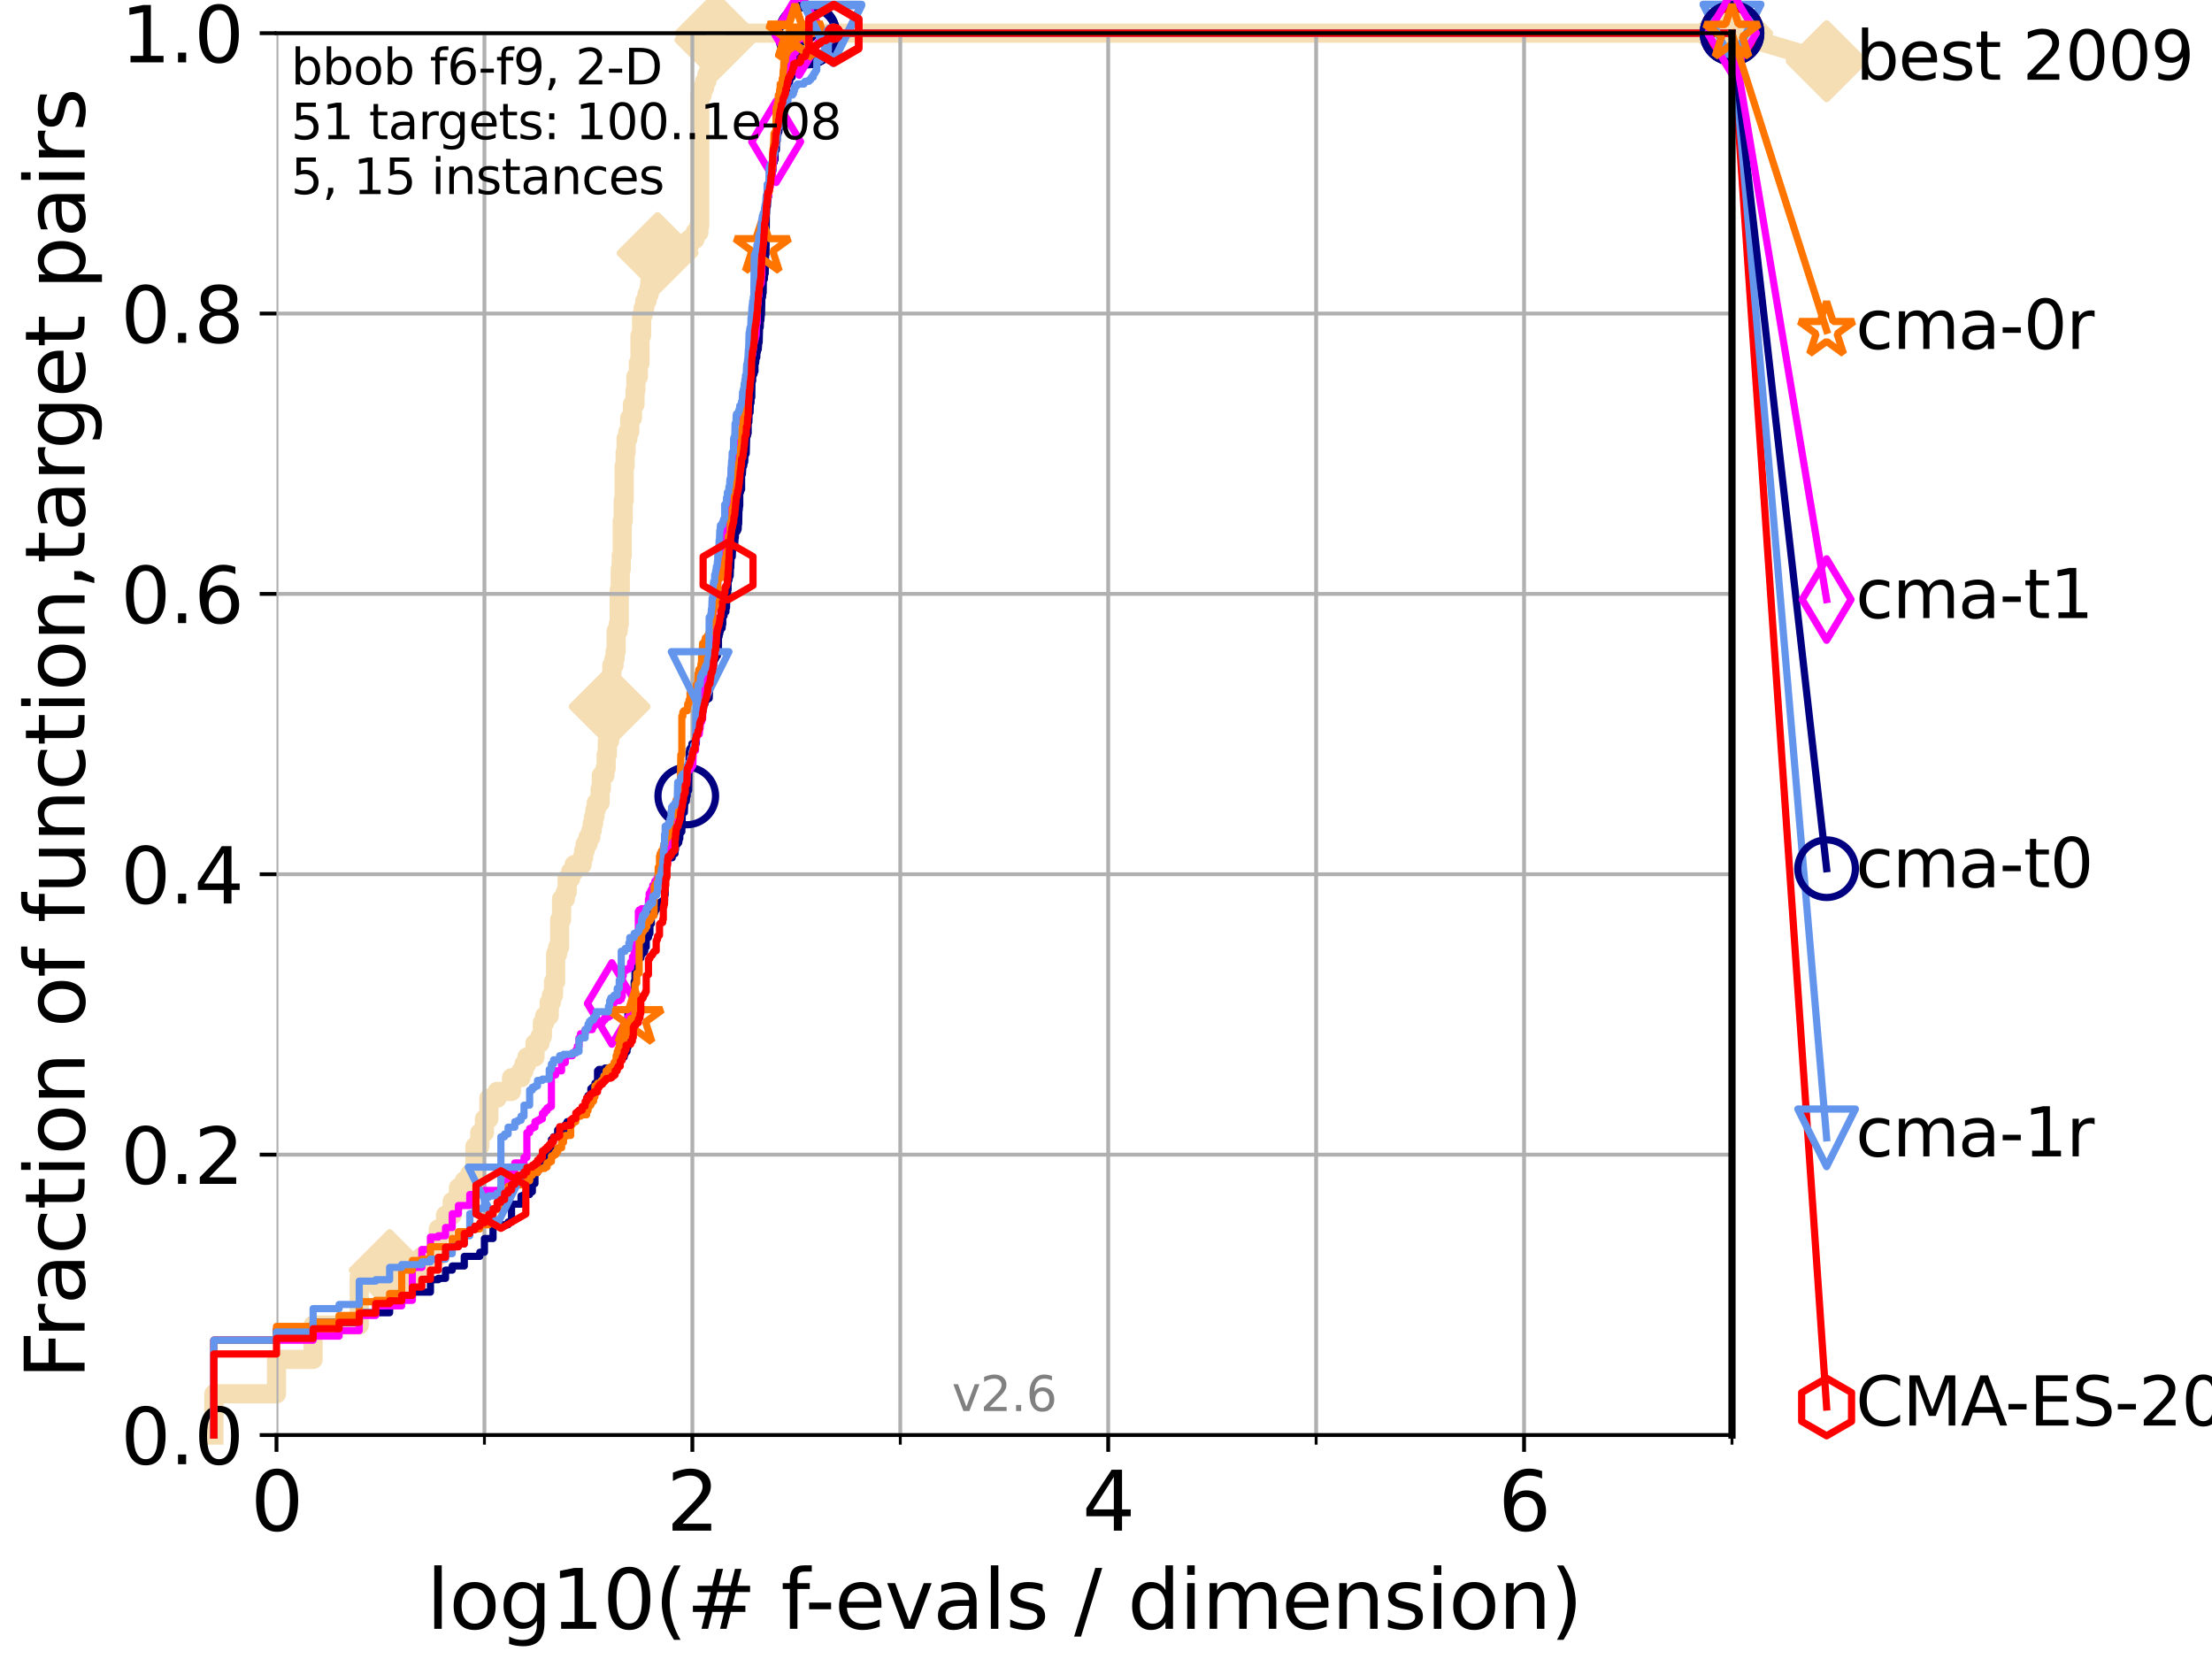 <?xml version="1.0" encoding="utf-8" standalone="no"?>
<!DOCTYPE svg PUBLIC "-//W3C//DTD SVG 1.1//EN"
  "http://www.w3.org/Graphics/SVG/1.1/DTD/svg11.dtd">
<svg xmlns:xlink="http://www.w3.org/1999/xlink" width="460.8pt" height="345.6pt" viewBox="0 0 460.8 345.6" xmlns="http://www.w3.org/2000/svg" version="1.1">
 <defs>
  <style type="text/css">*{stroke-linejoin: round; stroke-linecap: butt}</style>
 </defs>
 <g id="figure_1">
  <g id="patch_1">
   <path d="M 0 345.6 
L 460.8 345.6 
L 460.8 0 
L 0 0 
z
" style="fill: #ffffff"/>
  </g>
  <g id="axes_1">
   <g id="patch_2">
    <path d="M 57.6 298.944 
L 360.806 298.944 
L 360.806 6.912 
L 57.6 6.912 
z
" style="fill: #ffffff"/>
   </g>
   <g id="line2d_1">
    <path d="M 44.561 298.944 
L 44.561 290.355 
L 57.6 290.355 
L 57.6 283.197 
L 65.227 283.197 
L 65.227 276.04 
L 74.837 276.04 
L 74.837 266.019 
L 78.267 266.019 
L 78.267 264.587 
L 81.166 264.587 
L 81.166 263.156 
L 87.876 263.156 
L 87.876 261.724 
L 91.306 261.724 
L 91.306 255.998 
L 92.812 255.998 
L 92.812 253.135 
L 94.206 253.135 
L 94.206 250.272 
L 95.503 250.272 
L 95.503 247.409 
L 96.718 247.409 
L 96.718 245.977 
L 97.858 245.977 
L 97.858 244.546 
L 98.933 244.546 
L 98.933 238.82 
L 99.95 238.82 
L 99.95 235.957 
L 100.915 235.957 
L 100.915 233.094 
L 101.833 233.094 
L 101.833 228.799 
L 103.544 228.799 
L 103.544 227.368 
L 106.561 227.368 
L 106.561 224.504 
L 108.543 224.504 
L 108.543 223.073 
L 109.159 223.073 
L 109.159 221.641 
L 109.757 221.641 
L 109.757 220.21 
L 111.442 220.21 
L 111.442 217.347 
L 112.488 217.347 
L 112.488 215.915 
L 112.989 215.915 
L 112.989 213.052 
L 113.478 213.052 
L 113.478 211.621 
L 114.419 211.621 
L 114.419 208.758 
L 114.872 208.758 
L 114.872 207.326 
L 115.315 207.326 
L 115.315 204.463 
L 115.747 204.463 
L 115.747 198.737 
L 116.17 198.737 
L 116.17 197.305 
L 116.584 197.305 
L 116.584 191.579 
L 116.988 191.579 
L 116.988 187.285 
L 117.772 187.285 
L 117.772 185.853 
L 118.152 185.853 
L 118.152 182.99 
L 118.89 182.99 
L 118.89 181.559 
L 119.6 181.559 
L 119.6 180.127 
L 121.266 180.127 
L 121.266 178.696 
L 121.582 178.696 
L 121.582 177.264 
L 121.893 177.264 
L 121.893 175.832 
L 122.5 175.832 
L 122.5 174.401 
L 123.088 174.401 
L 123.088 172.969 
L 123.375 172.969 
L 123.375 171.538 
L 123.658 171.538 
L 123.658 170.106 
L 123.936 170.106 
L 123.936 168.675 
L 124.211 168.675 
L 124.211 167.243 
L 125.012 167.243 
L 125.012 164.38 
L 125.271 164.38 
L 125.271 161.517 
L 126.029 161.517 
L 126.029 160.086 
L 126.275 160.086 
L 126.275 157.223 
L 126.517 157.223 
L 126.517 154.36 
L 126.994 154.36 
L 126.994 147.202 
L 127.227 147.202 
L 127.227 141.476 
L 127.458 141.476 
L 127.458 138.613 
L 127.911 138.613 
L 127.911 137.181 
L 128.134 137.181 
L 128.134 135.75 
L 128.354 135.75 
L 128.354 131.455 
L 128.786 131.455 
L 128.786 130.024 
L 128.999 130.024 
L 128.999 122.866 
L 129.209 122.866 
L 129.209 118.571 
L 129.417 118.571 
L 129.417 115.708 
L 129.623 115.708 
L 129.623 108.551 
L 129.826 108.551 
L 129.826 104.256 
L 130.027 104.256 
L 130.027 97.098 
L 130.226 97.098 
L 130.226 94.235 
L 130.423 94.235 
L 130.423 91.372 
L 130.811 91.372 
L 130.811 89.941 
L 131.191 89.941 
L 131.191 87.078 
L 131.747 87.078 
L 131.747 84.215 
L 132.287 84.215 
L 132.287 81.352 
L 132.464 81.352 
L 132.464 78.488 
L 132.984 78.488 
L 132.984 75.625 
L 133.323 75.625 
L 133.323 69.899 
L 133.656 69.899 
L 133.656 65.605 
L 133.983 65.605 
L 133.983 64.173 
L 134.305 64.173 
L 134.305 62.742 
L 134.777 62.742 
L 134.777 61.31 
L 135.238 61.31 
L 135.238 59.879 
L 135.389 59.879 
L 135.389 58.447 
L 135.539 58.447 
L 135.539 57.016 
L 136.127 57.016 
L 136.127 55.584 
L 136.556 55.584 
L 136.556 54.152 
L 136.975 54.152 
L 136.975 52.721 
L 143.066 52.721 
L 143.066 51.289 
L 143.56 51.289 
L 143.56 49.858 
L 144.786 49.858 
L 144.786 48.426 
L 145.591 48.426 
L 145.591 46.995 
L 145.765 46.995 
L 145.765 19.796 
L 146.278 19.796 
L 146.278 18.364 
L 146.778 18.364 
L 146.778 16.933 
L 147.264 16.933 
L 147.264 15.501 
L 147.738 15.501 
L 147.738 14.07 
L 147.894 14.07 
L 147.894 12.638 
L 148.428 12.638 
L 148.428 11.207 
L 148.652 11.207 
L 148.652 9.775 
L 148.874 9.775 
L 148.874 8.344 
L 149.021 8.344 
L 149.021 6.912 
L 360.806 6.912 
L 360.806 6.912 
" style="fill: none; stroke: #f5deb3; stroke-width: 4; stroke-linecap: square"/>
   </g>
   <g id="line2d_2">
    <defs>
     <path id="mbb93a5e2e8" d="M -0 7.778 
L 7.778 0 
L 0 -7.778 
L -7.778 -0 
z
" style="stroke: #f5deb3; stroke-width: 1.5; stroke-linejoin: miter"/>
    </defs>
    <g>
     <use xlink:href="#mbb93a5e2e8" x="81.166" y="264.587" style="fill: #f5deb3; stroke: #f5deb3; stroke-width: 1.5; stroke-linejoin: miter"/>
     <use xlink:href="#mbb93a5e2e8" x="126.994" y="147.202" style="fill: #f5deb3; stroke: #f5deb3; stroke-width: 1.5; stroke-linejoin: miter"/>
     <use xlink:href="#mbb93a5e2e8" x="136.975" y="52.721" style="fill: #f5deb3; stroke: #f5deb3; stroke-width: 1.5; stroke-linejoin: miter"/>
     <use xlink:href="#mbb93a5e2e8" x="149.021" y="8.344" style="fill: #f5deb3; stroke: #f5deb3; stroke-width: 1.5; stroke-linejoin: miter"/>
     <use xlink:href="#mbb93a5e2e8" x="149.021" y="6.912" style="fill: #f5deb3; stroke: #f5deb3; stroke-width: 1.5; stroke-linejoin: miter"/>
     <use xlink:href="#mbb93a5e2e8" x="360.806" y="6.912" style="fill: #f5deb3; stroke: #f5deb3; stroke-width: 1.5; stroke-linejoin: miter"/>
    </g>
   </g>
   <g id="line2d_3">
    <path style="fill: none; stroke: #f5deb3; stroke-width: 4; stroke-linecap: square"/>
    <g/>
   </g>
   <g id="line2d_4">
    <path d="M 360.806 6.912 
L 380.515 12.753 
" style="fill: none; stroke: #f5deb3; stroke-width: 4; stroke-linecap: square"/>
    <g>
     <use xlink:href="#mbb93a5e2e8" x="360.806" y="6.912" style="fill: #f5deb3; stroke: #f5deb3; stroke-width: 1.5; stroke-linejoin: miter"/>
     <use xlink:href="#mbb93a5e2e8" x="380.515" y="12.753" style="fill: #f5deb3; stroke: #f5deb3; stroke-width: 1.5; stroke-linejoin: miter"/>
    </g>
   </g>
   <g id="matplotlib.axis_1">
    <g id="xtick_1">
     <g id="line2d_5">
      <path d="M 57.6 298.944 
L 57.6 6.912 
" clip-path="url(#p6f799971c4)" style="fill: none; stroke: #b0b0b0; stroke-width: 0.8; stroke-linecap: square"/>
     </g>
     <g id="line2d_6">
      <defs>
       <path id="m31368ed3d5" d="M 0 0 
L 0 3.5 
" style="stroke: #000000; stroke-width: 0.8"/>
      </defs>
      <g>
       <use xlink:href="#m31368ed3d5" x="57.6" y="298.944" style="stroke: #000000; stroke-width: 0.8"/>
      </g>
     </g>
     <g id="text_1">
      <!-- 0 -->
      <g transform="translate(52.192 318.861)scale(0.17 -0.17)">
       <defs>
        <path id="DejaVuSans-30" d="M 2034 4250 
Q 1547 4250 1301 3770 
Q 1056 3291 1056 2328 
Q 1056 1369 1301 889 
Q 1547 409 2034 409 
Q 2525 409 2770 889 
Q 3016 1369 3016 2328 
Q 3016 3291 2770 3770 
Q 2525 4250 2034 4250 
z
M 2034 4750 
Q 2819 4750 3233 4129 
Q 3647 3509 3647 2328 
Q 3647 1150 3233 529 
Q 2819 -91 2034 -91 
Q 1250 -91 836 529 
Q 422 1150 422 2328 
Q 422 3509 836 4129 
Q 1250 4750 2034 4750 
z
" transform="scale(0.016)"/>
       </defs>
       <use xlink:href="#DejaVuSans-30"/>
      </g>
     </g>
    </g>
    <g id="xtick_2">
     <g id="line2d_7">
      <path d="M 144.23 298.944 
L 144.23 6.912 
" clip-path="url(#p6f799971c4)" style="fill: none; stroke: #b0b0b0; stroke-width: 0.8; stroke-linecap: square"/>
     </g>
     <g id="line2d_8">
      <g>
       <use xlink:href="#m31368ed3d5" x="144.23" y="298.944" style="stroke: #000000; stroke-width: 0.8"/>
      </g>
     </g>
     <g id="text_2">
      <!-- 2 -->
      <g transform="translate(138.822 318.861)scale(0.17 -0.17)">
       <defs>
        <path id="DejaVuSans-32" d="M 1228 531 
L 3431 531 
L 3431 0 
L 469 0 
L 469 531 
Q 828 903 1448 1529 
Q 2069 2156 2228 2338 
Q 2531 2678 2651 2914 
Q 2772 3150 2772 3378 
Q 2772 3750 2511 3984 
Q 2250 4219 1831 4219 
Q 1534 4219 1204 4116 
Q 875 4013 500 3803 
L 500 4441 
Q 881 4594 1212 4672 
Q 1544 4750 1819 4750 
Q 2544 4750 2975 4387 
Q 3406 4025 3406 3419 
Q 3406 3131 3298 2873 
Q 3191 2616 2906 2266 
Q 2828 2175 2409 1742 
Q 1991 1309 1228 531 
z
" transform="scale(0.016)"/>
       </defs>
       <use xlink:href="#DejaVuSans-32"/>
      </g>
     </g>
    </g>
    <g id="xtick_3">
     <g id="line2d_9">
      <path d="M 230.861 298.944 
L 230.861 6.912 
" clip-path="url(#p6f799971c4)" style="fill: none; stroke: #b0b0b0; stroke-width: 0.8; stroke-linecap: square"/>
     </g>
     <g id="line2d_10">
      <g>
       <use xlink:href="#m31368ed3d5" x="230.861" y="298.944" style="stroke: #000000; stroke-width: 0.8"/>
      </g>
     </g>
     <g id="text_3">
      <!-- 4 -->
      <g transform="translate(225.453 318.861)scale(0.17 -0.17)">
       <defs>
        <path id="DejaVuSans-34" d="M 2419 4116 
L 825 1625 
L 2419 1625 
L 2419 4116 
z
M 2253 4666 
L 3047 4666 
L 3047 1625 
L 3713 1625 
L 3713 1100 
L 3047 1100 
L 3047 0 
L 2419 0 
L 2419 1100 
L 313 1100 
L 313 1709 
L 2253 4666 
z
" transform="scale(0.016)"/>
       </defs>
       <use xlink:href="#DejaVuSans-34"/>
      </g>
     </g>
    </g>
    <g id="xtick_4">
     <g id="line2d_11">
      <path d="M 317.491 298.944 
L 317.491 6.912 
" clip-path="url(#p6f799971c4)" style="fill: none; stroke: #b0b0b0; stroke-width: 0.8; stroke-linecap: square"/>
     </g>
     <g id="line2d_12">
      <g>
       <use xlink:href="#m31368ed3d5" x="317.491" y="298.944" style="stroke: #000000; stroke-width: 0.8"/>
      </g>
     </g>
     <g id="text_4">
      <!-- 6 -->
      <g transform="translate(312.083 318.861)scale(0.17 -0.17)">
       <defs>
        <path id="DejaVuSans-36" d="M 2113 2584 
Q 1688 2584 1439 2293 
Q 1191 2003 1191 1497 
Q 1191 994 1439 701 
Q 1688 409 2113 409 
Q 2538 409 2786 701 
Q 3034 994 3034 1497 
Q 3034 2003 2786 2293 
Q 2538 2584 2113 2584 
z
M 3366 4563 
L 3366 3988 
Q 3128 4100 2886 4159 
Q 2644 4219 2406 4219 
Q 1781 4219 1451 3797 
Q 1122 3375 1075 2522 
Q 1259 2794 1537 2939 
Q 1816 3084 2150 3084 
Q 2853 3084 3261 2657 
Q 3669 2231 3669 1497 
Q 3669 778 3244 343 
Q 2819 -91 2113 -91 
Q 1303 -91 875 529 
Q 447 1150 447 2328 
Q 447 3434 972 4092 
Q 1497 4750 2381 4750 
Q 2619 4750 2861 4703 
Q 3103 4656 3366 4563 
z
" transform="scale(0.016)"/>
       </defs>
       <use xlink:href="#DejaVuSans-36"/>
      </g>
     </g>
    </g>
    <g id="xtick_5">
     <g id="line2d_13">
      <path d="M 100.915 298.944 
L 100.915 6.912 
" clip-path="url(#p6f799971c4)" style="fill: none; stroke: #b0b0b0; stroke-width: 0.8; stroke-linecap: square"/>
     </g>
     <g id="line2d_14">
      <defs>
       <path id="mf5c1a2d214" d="M 0 0 
L 0 2 
" style="stroke: #000000; stroke-width: 0.6"/>
      </defs>
      <g>
       <use xlink:href="#mf5c1a2d214" x="100.915" y="298.944" style="stroke: #000000; stroke-width: 0.6"/>
      </g>
     </g>
    </g>
    <g id="xtick_6">
     <g id="line2d_15">
      <path d="M 187.546 298.944 
L 187.546 6.912 
" clip-path="url(#p6f799971c4)" style="fill: none; stroke: #b0b0b0; stroke-width: 0.8; stroke-linecap: square"/>
     </g>
     <g id="line2d_16">
      <g>
       <use xlink:href="#mf5c1a2d214" x="187.546" y="298.944" style="stroke: #000000; stroke-width: 0.6"/>
      </g>
     </g>
    </g>
    <g id="xtick_7">
     <g id="line2d_17">
      <path d="M 274.176 298.944 
L 274.176 6.912 
" clip-path="url(#p6f799971c4)" style="fill: none; stroke: #b0b0b0; stroke-width: 0.8; stroke-linecap: square"/>
     </g>
     <g id="line2d_18">
      <g>
       <use xlink:href="#mf5c1a2d214" x="274.176" y="298.944" style="stroke: #000000; stroke-width: 0.6"/>
      </g>
     </g>
    </g>
    <g id="xtick_8">
     <g id="line2d_19">
      <path d="M 360.806 298.944 
L 360.806 6.912 
" clip-path="url(#p6f799971c4)" style="fill: none; stroke: #b0b0b0; stroke-width: 0.8; stroke-linecap: square"/>
     </g>
     <g id="line2d_20">
      <g>
       <use xlink:href="#mf5c1a2d214" x="360.806" y="298.944" style="stroke: #000000; stroke-width: 0.6"/>
      </g>
     </g>
    </g>
    <g id="text_5">
     <!-- log10(# f-evals / dimension) -->
     <g transform="translate(88.823 339.314)scale(0.17 -0.17)">
      <defs>
       <path id="DejaVuSans-6c" d="M 603 4863 
L 1178 4863 
L 1178 0 
L 603 0 
L 603 4863 
z
" transform="scale(0.016)"/>
       <path id="DejaVuSans-6f" d="M 1959 3097 
Q 1497 3097 1228 2736 
Q 959 2375 959 1747 
Q 959 1119 1226 758 
Q 1494 397 1959 397 
Q 2419 397 2687 759 
Q 2956 1122 2956 1747 
Q 2956 2369 2687 2733 
Q 2419 3097 1959 3097 
z
M 1959 3584 
Q 2709 3584 3137 3096 
Q 3566 2609 3566 1747 
Q 3566 888 3137 398 
Q 2709 -91 1959 -91 
Q 1206 -91 779 398 
Q 353 888 353 1747 
Q 353 2609 779 3096 
Q 1206 3584 1959 3584 
z
" transform="scale(0.016)"/>
       <path id="DejaVuSans-67" d="M 2906 1791 
Q 2906 2416 2648 2759 
Q 2391 3103 1925 3103 
Q 1463 3103 1205 2759 
Q 947 2416 947 1791 
Q 947 1169 1205 825 
Q 1463 481 1925 481 
Q 2391 481 2648 825 
Q 2906 1169 2906 1791 
z
M 3481 434 
Q 3481 -459 3084 -895 
Q 2688 -1331 1869 -1331 
Q 1566 -1331 1297 -1286 
Q 1028 -1241 775 -1147 
L 775 -588 
Q 1028 -725 1275 -790 
Q 1522 -856 1778 -856 
Q 2344 -856 2625 -561 
Q 2906 -266 2906 331 
L 2906 616 
Q 2728 306 2450 153 
Q 2172 0 1784 0 
Q 1141 0 747 490 
Q 353 981 353 1791 
Q 353 2603 747 3093 
Q 1141 3584 1784 3584 
Q 2172 3584 2450 3431 
Q 2728 3278 2906 2969 
L 2906 3500 
L 3481 3500 
L 3481 434 
z
" transform="scale(0.016)"/>
       <path id="DejaVuSans-31" d="M 794 531 
L 1825 531 
L 1825 4091 
L 703 3866 
L 703 4441 
L 1819 4666 
L 2450 4666 
L 2450 531 
L 3481 531 
L 3481 0 
L 794 0 
L 794 531 
z
" transform="scale(0.016)"/>
       <path id="DejaVuSans-28" d="M 1984 4856 
Q 1566 4138 1362 3434 
Q 1159 2731 1159 2009 
Q 1159 1288 1364 580 
Q 1569 -128 1984 -844 
L 1484 -844 
Q 1016 -109 783 600 
Q 550 1309 550 2009 
Q 550 2706 781 3412 
Q 1013 4119 1484 4856 
L 1984 4856 
z
" transform="scale(0.016)"/>
       <path id="DejaVuSans-23" d="M 3272 2816 
L 2363 2816 
L 2100 1772 
L 3016 1772 
L 3272 2816 
z
M 2803 4594 
L 2478 3297 
L 3391 3297 
L 3719 4594 
L 4219 4594 
L 3897 3297 
L 4872 3297 
L 4872 2816 
L 3775 2816 
L 3519 1772 
L 4513 1772 
L 4513 1294 
L 3397 1294 
L 3072 0 
L 2572 0 
L 2894 1294 
L 1978 1294 
L 1656 0 
L 1153 0 
L 1478 1294 
L 494 1294 
L 494 1772 
L 1594 1772 
L 1856 2816 
L 850 2816 
L 850 3297 
L 1978 3297 
L 2297 4594 
L 2803 4594 
z
" transform="scale(0.016)"/>
       <path id="DejaVuSans-20" transform="scale(0.016)"/>
       <path id="DejaVuSans-66" d="M 2375 4863 
L 2375 4384 
L 1825 4384 
Q 1516 4384 1395 4259 
Q 1275 4134 1275 3809 
L 1275 3500 
L 2222 3500 
L 2222 3053 
L 1275 3053 
L 1275 0 
L 697 0 
L 697 3053 
L 147 3053 
L 147 3500 
L 697 3500 
L 697 3744 
Q 697 4328 969 4595 
Q 1241 4863 1831 4863 
L 2375 4863 
z
" transform="scale(0.016)"/>
       <path id="DejaVuSans-2d" d="M 313 2009 
L 1997 2009 
L 1997 1497 
L 313 1497 
L 313 2009 
z
" transform="scale(0.016)"/>
       <path id="DejaVuSans-65" d="M 3597 1894 
L 3597 1613 
L 953 1613 
Q 991 1019 1311 708 
Q 1631 397 2203 397 
Q 2534 397 2845 478 
Q 3156 559 3463 722 
L 3463 178 
Q 3153 47 2828 -22 
Q 2503 -91 2169 -91 
Q 1331 -91 842 396 
Q 353 884 353 1716 
Q 353 2575 817 3079 
Q 1281 3584 2069 3584 
Q 2775 3584 3186 3129 
Q 3597 2675 3597 1894 
z
M 3022 2063 
Q 3016 2534 2758 2815 
Q 2500 3097 2075 3097 
Q 1594 3097 1305 2825 
Q 1016 2553 972 2059 
L 3022 2063 
z
" transform="scale(0.016)"/>
       <path id="DejaVuSans-76" d="M 191 3500 
L 800 3500 
L 1894 563 
L 2988 3500 
L 3597 3500 
L 2284 0 
L 1503 0 
L 191 3500 
z
" transform="scale(0.016)"/>
       <path id="DejaVuSans-61" d="M 2194 1759 
Q 1497 1759 1228 1600 
Q 959 1441 959 1056 
Q 959 750 1161 570 
Q 1363 391 1709 391 
Q 2188 391 2477 730 
Q 2766 1069 2766 1631 
L 2766 1759 
L 2194 1759 
z
M 3341 1997 
L 3341 0 
L 2766 0 
L 2766 531 
Q 2569 213 2275 61 
Q 1981 -91 1556 -91 
Q 1019 -91 701 211 
Q 384 513 384 1019 
Q 384 1609 779 1909 
Q 1175 2209 1959 2209 
L 2766 2209 
L 2766 2266 
Q 2766 2663 2505 2880 
Q 2244 3097 1772 3097 
Q 1472 3097 1187 3025 
Q 903 2953 641 2809 
L 641 3341 
Q 956 3463 1253 3523 
Q 1550 3584 1831 3584 
Q 2591 3584 2966 3190 
Q 3341 2797 3341 1997 
z
" transform="scale(0.016)"/>
       <path id="DejaVuSans-73" d="M 2834 3397 
L 2834 2853 
Q 2591 2978 2328 3040 
Q 2066 3103 1784 3103 
Q 1356 3103 1142 2972 
Q 928 2841 928 2578 
Q 928 2378 1081 2264 
Q 1234 2150 1697 2047 
L 1894 2003 
Q 2506 1872 2764 1633 
Q 3022 1394 3022 966 
Q 3022 478 2636 193 
Q 2250 -91 1575 -91 
Q 1294 -91 989 -36 
Q 684 19 347 128 
L 347 722 
Q 666 556 975 473 
Q 1284 391 1588 391 
Q 1994 391 2212 530 
Q 2431 669 2431 922 
Q 2431 1156 2273 1281 
Q 2116 1406 1581 1522 
L 1381 1569 
Q 847 1681 609 1914 
Q 372 2147 372 2553 
Q 372 3047 722 3315 
Q 1072 3584 1716 3584 
Q 2034 3584 2315 3537 
Q 2597 3491 2834 3397 
z
" transform="scale(0.016)"/>
       <path id="DejaVuSans-2f" d="M 1625 4666 
L 2156 4666 
L 531 -594 
L 0 -594 
L 1625 4666 
z
" transform="scale(0.016)"/>
       <path id="DejaVuSans-64" d="M 2906 2969 
L 2906 4863 
L 3481 4863 
L 3481 0 
L 2906 0 
L 2906 525 
Q 2725 213 2448 61 
Q 2172 -91 1784 -91 
Q 1150 -91 751 415 
Q 353 922 353 1747 
Q 353 2572 751 3078 
Q 1150 3584 1784 3584 
Q 2172 3584 2448 3432 
Q 2725 3281 2906 2969 
z
M 947 1747 
Q 947 1113 1208 752 
Q 1469 391 1925 391 
Q 2381 391 2643 752 
Q 2906 1113 2906 1747 
Q 2906 2381 2643 2742 
Q 2381 3103 1925 3103 
Q 1469 3103 1208 2742 
Q 947 2381 947 1747 
z
" transform="scale(0.016)"/>
       <path id="DejaVuSans-69" d="M 603 3500 
L 1178 3500 
L 1178 0 
L 603 0 
L 603 3500 
z
M 603 4863 
L 1178 4863 
L 1178 4134 
L 603 4134 
L 603 4863 
z
" transform="scale(0.016)"/>
       <path id="DejaVuSans-6d" d="M 3328 2828 
Q 3544 3216 3844 3400 
Q 4144 3584 4550 3584 
Q 5097 3584 5394 3201 
Q 5691 2819 5691 2113 
L 5691 0 
L 5113 0 
L 5113 2094 
Q 5113 2597 4934 2840 
Q 4756 3084 4391 3084 
Q 3944 3084 3684 2787 
Q 3425 2491 3425 1978 
L 3425 0 
L 2847 0 
L 2847 2094 
Q 2847 2600 2669 2842 
Q 2491 3084 2119 3084 
Q 1678 3084 1418 2786 
Q 1159 2488 1159 1978 
L 1159 0 
L 581 0 
L 581 3500 
L 1159 3500 
L 1159 2956 
Q 1356 3278 1631 3431 
Q 1906 3584 2284 3584 
Q 2666 3584 2933 3390 
Q 3200 3197 3328 2828 
z
" transform="scale(0.016)"/>
       <path id="DejaVuSans-6e" d="M 3513 2113 
L 3513 0 
L 2938 0 
L 2938 2094 
Q 2938 2591 2744 2837 
Q 2550 3084 2163 3084 
Q 1697 3084 1428 2787 
Q 1159 2491 1159 1978 
L 1159 0 
L 581 0 
L 581 3500 
L 1159 3500 
L 1159 2956 
Q 1366 3272 1645 3428 
Q 1925 3584 2291 3584 
Q 2894 3584 3203 3211 
Q 3513 2838 3513 2113 
z
" transform="scale(0.016)"/>
       <path id="DejaVuSans-29" d="M 513 4856 
L 1013 4856 
Q 1481 4119 1714 3412 
Q 1947 2706 1947 2009 
Q 1947 1309 1714 600 
Q 1481 -109 1013 -844 
L 513 -844 
Q 928 -128 1133 580 
Q 1338 1288 1338 2009 
Q 1338 2731 1133 3434 
Q 928 4138 513 4856 
z
" transform="scale(0.016)"/>
      </defs>
      <use xlink:href="#DejaVuSans-6c"/>
      <use xlink:href="#DejaVuSans-6f" x="27.783"/>
      <use xlink:href="#DejaVuSans-67" x="88.965"/>
      <use xlink:href="#DejaVuSans-31" x="152.441"/>
      <use xlink:href="#DejaVuSans-30" x="216.064"/>
      <use xlink:href="#DejaVuSans-28" x="279.688"/>
      <use xlink:href="#DejaVuSans-23" x="318.701"/>
      <use xlink:href="#DejaVuSans-20" x="402.49"/>
      <use xlink:href="#DejaVuSans-66" x="434.277"/>
      <use xlink:href="#DejaVuSans-2d" x="463.982"/>
      <use xlink:href="#DejaVuSans-65" x="500.066"/>
      <use xlink:href="#DejaVuSans-76" x="561.59"/>
      <use xlink:href="#DejaVuSans-61" x="620.77"/>
      <use xlink:href="#DejaVuSans-6c" x="682.049"/>
      <use xlink:href="#DejaVuSans-73" x="709.832"/>
      <use xlink:href="#DejaVuSans-20" x="761.932"/>
      <use xlink:href="#DejaVuSans-2f" x="793.719"/>
      <use xlink:href="#DejaVuSans-20" x="827.41"/>
      <use xlink:href="#DejaVuSans-64" x="859.197"/>
      <use xlink:href="#DejaVuSans-69" x="922.674"/>
      <use xlink:href="#DejaVuSans-6d" x="950.457"/>
      <use xlink:href="#DejaVuSans-65" x="1047.869"/>
      <use xlink:href="#DejaVuSans-6e" x="1109.393"/>
      <use xlink:href="#DejaVuSans-73" x="1172.771"/>
      <use xlink:href="#DejaVuSans-69" x="1224.871"/>
      <use xlink:href="#DejaVuSans-6f" x="1252.654"/>
      <use xlink:href="#DejaVuSans-6e" x="1313.836"/>
      <use xlink:href="#DejaVuSans-29" x="1377.215"/>
     </g>
    </g>
   </g>
   <g id="matplotlib.axis_2">
    <g id="ytick_1">
     <g id="line2d_21">
      <path d="M 57.6 298.944 
L 360.806 298.944 
" clip-path="url(#p6f799971c4)" style="fill: none; stroke: #b0b0b0; stroke-width: 0.8; stroke-linecap: square"/>
     </g>
     <g id="line2d_22">
      <defs>
       <path id="m132946dbbf" d="M 0 0 
L -3.5 0 
" style="stroke: #000000; stroke-width: 0.8"/>
      </defs>
      <g>
       <use xlink:href="#m132946dbbf" x="57.6" y="298.944" style="stroke: #000000; stroke-width: 0.8"/>
      </g>
     </g>
     <g id="text_6">
      <!-- 0.0 -->
      <g transform="translate(25.155 305.023)scale(0.16 -0.16)">
       <defs>
        <path id="DejaVuSans-2e" d="M 684 794 
L 1344 794 
L 1344 0 
L 684 0 
L 684 794 
z
" transform="scale(0.016)"/>
       </defs>
       <use xlink:href="#DejaVuSans-30"/>
       <use xlink:href="#DejaVuSans-2e" x="63.623"/>
       <use xlink:href="#DejaVuSans-30" x="95.41"/>
      </g>
     </g>
    </g>
    <g id="ytick_2">
     <g id="line2d_23">
      <path d="M 57.6 240.538 
L 360.806 240.538 
" clip-path="url(#p6f799971c4)" style="fill: none; stroke: #b0b0b0; stroke-width: 0.8; stroke-linecap: square"/>
     </g>
     <g id="line2d_24">
      <g>
       <use xlink:href="#m132946dbbf" x="57.6" y="240.538" style="stroke: #000000; stroke-width: 0.8"/>
      </g>
     </g>
     <g id="text_7">
      <!-- 0.2 -->
      <g transform="translate(25.155 246.616)scale(0.16 -0.16)">
       <use xlink:href="#DejaVuSans-30"/>
       <use xlink:href="#DejaVuSans-2e" x="63.623"/>
       <use xlink:href="#DejaVuSans-32" x="95.41"/>
      </g>
     </g>
    </g>
    <g id="ytick_3">
     <g id="line2d_25">
      <path d="M 57.6 182.131 
L 360.806 182.131 
" clip-path="url(#p6f799971c4)" style="fill: none; stroke: #b0b0b0; stroke-width: 0.8; stroke-linecap: square"/>
     </g>
     <g id="line2d_26">
      <g>
       <use xlink:href="#m132946dbbf" x="57.6" y="182.131" style="stroke: #000000; stroke-width: 0.8"/>
      </g>
     </g>
     <g id="text_8">
      <!-- 0.4 -->
      <g transform="translate(25.155 188.21)scale(0.16 -0.16)">
       <use xlink:href="#DejaVuSans-30"/>
       <use xlink:href="#DejaVuSans-2e" x="63.623"/>
       <use xlink:href="#DejaVuSans-34" x="95.41"/>
      </g>
     </g>
    </g>
    <g id="ytick_4">
     <g id="line2d_27">
      <path d="M 57.6 123.725 
L 360.806 123.725 
" clip-path="url(#p6f799971c4)" style="fill: none; stroke: #b0b0b0; stroke-width: 0.8; stroke-linecap: square"/>
     </g>
     <g id="line2d_28">
      <g>
       <use xlink:href="#m132946dbbf" x="57.6" y="123.725" style="stroke: #000000; stroke-width: 0.8"/>
      </g>
     </g>
     <g id="text_9">
      <!-- 0.6 -->
      <g transform="translate(25.155 129.804)scale(0.16 -0.16)">
       <use xlink:href="#DejaVuSans-30"/>
       <use xlink:href="#DejaVuSans-2e" x="63.623"/>
       <use xlink:href="#DejaVuSans-36" x="95.41"/>
      </g>
     </g>
    </g>
    <g id="ytick_5">
     <g id="line2d_29">
      <path d="M 57.6 65.318 
L 360.806 65.318 
" clip-path="url(#p6f799971c4)" style="fill: none; stroke: #b0b0b0; stroke-width: 0.8; stroke-linecap: square"/>
     </g>
     <g id="line2d_30">
      <g>
       <use xlink:href="#m132946dbbf" x="57.6" y="65.318" style="stroke: #000000; stroke-width: 0.8"/>
      </g>
     </g>
     <g id="text_10">
      <!-- 0.8 -->
      <g transform="translate(25.155 71.397)scale(0.16 -0.16)">
       <defs>
        <path id="DejaVuSans-38" d="M 2034 2216 
Q 1584 2216 1326 1975 
Q 1069 1734 1069 1313 
Q 1069 891 1326 650 
Q 1584 409 2034 409 
Q 2484 409 2743 651 
Q 3003 894 3003 1313 
Q 3003 1734 2745 1975 
Q 2488 2216 2034 2216 
z
M 1403 2484 
Q 997 2584 770 2862 
Q 544 3141 544 3541 
Q 544 4100 942 4425 
Q 1341 4750 2034 4750 
Q 2731 4750 3128 4425 
Q 3525 4100 3525 3541 
Q 3525 3141 3298 2862 
Q 3072 2584 2669 2484 
Q 3125 2378 3379 2068 
Q 3634 1759 3634 1313 
Q 3634 634 3220 271 
Q 2806 -91 2034 -91 
Q 1263 -91 848 271 
Q 434 634 434 1313 
Q 434 1759 690 2068 
Q 947 2378 1403 2484 
z
M 1172 3481 
Q 1172 3119 1398 2916 
Q 1625 2713 2034 2713 
Q 2441 2713 2670 2916 
Q 2900 3119 2900 3481 
Q 2900 3844 2670 4047 
Q 2441 4250 2034 4250 
Q 1625 4250 1398 4047 
Q 1172 3844 1172 3481 
z
" transform="scale(0.016)"/>
       </defs>
       <use xlink:href="#DejaVuSans-30"/>
       <use xlink:href="#DejaVuSans-2e" x="63.623"/>
       <use xlink:href="#DejaVuSans-38" x="95.41"/>
      </g>
     </g>
    </g>
    <g id="ytick_6">
     <g id="line2d_31">
      <path d="M 57.6 6.912 
L 360.806 6.912 
" clip-path="url(#p6f799971c4)" style="fill: none; stroke: #b0b0b0; stroke-width: 0.8; stroke-linecap: square"/>
     </g>
     <g id="line2d_32">
      <g>
       <use xlink:href="#m132946dbbf" x="57.6" y="6.912" style="stroke: #000000; stroke-width: 0.8"/>
      </g>
     </g>
     <g id="text_11">
      <!-- 1.0 -->
      <g transform="translate(25.155 12.991)scale(0.16 -0.16)">
       <use xlink:href="#DejaVuSans-31"/>
       <use xlink:href="#DejaVuSans-2e" x="63.623"/>
       <use xlink:href="#DejaVuSans-30" x="95.41"/>
      </g>
     </g>
    </g>
    <g id="text_12">
     <!-- Fraction of function,target pairs -->
     <g transform="translate(17.62 287.313)rotate(-90)scale(0.17 -0.17)">
      <defs>
       <path id="DejaVuSans-46" d="M 628 4666 
L 3309 4666 
L 3309 4134 
L 1259 4134 
L 1259 2759 
L 3109 2759 
L 3109 2228 
L 1259 2228 
L 1259 0 
L 628 0 
L 628 4666 
z
" transform="scale(0.016)"/>
       <path id="DejaVuSans-72" d="M 2631 2963 
Q 2534 3019 2420 3045 
Q 2306 3072 2169 3072 
Q 1681 3072 1420 2755 
Q 1159 2438 1159 1844 
L 1159 0 
L 581 0 
L 581 3500 
L 1159 3500 
L 1159 2956 
Q 1341 3275 1631 3429 
Q 1922 3584 2338 3584 
Q 2397 3584 2469 3576 
Q 2541 3569 2628 3553 
L 2631 2963 
z
" transform="scale(0.016)"/>
       <path id="DejaVuSans-63" d="M 3122 3366 
L 3122 2828 
Q 2878 2963 2633 3030 
Q 2388 3097 2138 3097 
Q 1578 3097 1268 2742 
Q 959 2388 959 1747 
Q 959 1106 1268 751 
Q 1578 397 2138 397 
Q 2388 397 2633 464 
Q 2878 531 3122 666 
L 3122 134 
Q 2881 22 2623 -34 
Q 2366 -91 2075 -91 
Q 1284 -91 818 406 
Q 353 903 353 1747 
Q 353 2603 823 3093 
Q 1294 3584 2113 3584 
Q 2378 3584 2631 3529 
Q 2884 3475 3122 3366 
z
" transform="scale(0.016)"/>
       <path id="DejaVuSans-74" d="M 1172 4494 
L 1172 3500 
L 2356 3500 
L 2356 3053 
L 1172 3053 
L 1172 1153 
Q 1172 725 1289 603 
Q 1406 481 1766 481 
L 2356 481 
L 2356 0 
L 1766 0 
Q 1100 0 847 248 
Q 594 497 594 1153 
L 594 3053 
L 172 3053 
L 172 3500 
L 594 3500 
L 594 4494 
L 1172 4494 
z
" transform="scale(0.016)"/>
       <path id="DejaVuSans-75" d="M 544 1381 
L 544 3500 
L 1119 3500 
L 1119 1403 
Q 1119 906 1312 657 
Q 1506 409 1894 409 
Q 2359 409 2629 706 
Q 2900 1003 2900 1516 
L 2900 3500 
L 3475 3500 
L 3475 0 
L 2900 0 
L 2900 538 
Q 2691 219 2414 64 
Q 2138 -91 1772 -91 
Q 1169 -91 856 284 
Q 544 659 544 1381 
z
M 1991 3584 
L 1991 3584 
z
" transform="scale(0.016)"/>
       <path id="DejaVuSans-2c" d="M 750 794 
L 1409 794 
L 1409 256 
L 897 -744 
L 494 -744 
L 750 256 
L 750 794 
z
" transform="scale(0.016)"/>
       <path id="DejaVuSans-70" d="M 1159 525 
L 1159 -1331 
L 581 -1331 
L 581 3500 
L 1159 3500 
L 1159 2969 
Q 1341 3281 1617 3432 
Q 1894 3584 2278 3584 
Q 2916 3584 3314 3078 
Q 3713 2572 3713 1747 
Q 3713 922 3314 415 
Q 2916 -91 2278 -91 
Q 1894 -91 1617 61 
Q 1341 213 1159 525 
z
M 3116 1747 
Q 3116 2381 2855 2742 
Q 2594 3103 2138 3103 
Q 1681 3103 1420 2742 
Q 1159 2381 1159 1747 
Q 1159 1113 1420 752 
Q 1681 391 2138 391 
Q 2594 391 2855 752 
Q 3116 1113 3116 1747 
z
" transform="scale(0.016)"/>
      </defs>
      <use xlink:href="#DejaVuSans-46"/>
      <use xlink:href="#DejaVuSans-72" x="50.27"/>
      <use xlink:href="#DejaVuSans-61" x="91.383"/>
      <use xlink:href="#DejaVuSans-63" x="152.662"/>
      <use xlink:href="#DejaVuSans-74" x="207.643"/>
      <use xlink:href="#DejaVuSans-69" x="246.852"/>
      <use xlink:href="#DejaVuSans-6f" x="274.635"/>
      <use xlink:href="#DejaVuSans-6e" x="335.816"/>
      <use xlink:href="#DejaVuSans-20" x="399.195"/>
      <use xlink:href="#DejaVuSans-6f" x="430.982"/>
      <use xlink:href="#DejaVuSans-66" x="492.164"/>
      <use xlink:href="#DejaVuSans-20" x="527.369"/>
      <use xlink:href="#DejaVuSans-66" x="559.156"/>
      <use xlink:href="#DejaVuSans-75" x="594.361"/>
      <use xlink:href="#DejaVuSans-6e" x="657.74"/>
      <use xlink:href="#DejaVuSans-63" x="721.119"/>
      <use xlink:href="#DejaVuSans-74" x="776.1"/>
      <use xlink:href="#DejaVuSans-69" x="815.309"/>
      <use xlink:href="#DejaVuSans-6f" x="843.092"/>
      <use xlink:href="#DejaVuSans-6e" x="904.273"/>
      <use xlink:href="#DejaVuSans-2c" x="967.652"/>
      <use xlink:href="#DejaVuSans-74" x="999.439"/>
      <use xlink:href="#DejaVuSans-61" x="1038.648"/>
      <use xlink:href="#DejaVuSans-72" x="1099.928"/>
      <use xlink:href="#DejaVuSans-67" x="1139.291"/>
      <use xlink:href="#DejaVuSans-65" x="1202.768"/>
      <use xlink:href="#DejaVuSans-74" x="1264.291"/>
      <use xlink:href="#DejaVuSans-20" x="1303.5"/>
      <use xlink:href="#DejaVuSans-70" x="1335.287"/>
      <use xlink:href="#DejaVuSans-61" x="1398.764"/>
      <use xlink:href="#DejaVuSans-69" x="1460.043"/>
      <use xlink:href="#DejaVuSans-72" x="1487.826"/>
      <use xlink:href="#DejaVuSans-73" x="1528.939"/>
     </g>
    </g>
   </g>
   <g id="line2d_33">
    <defs>
     <path id="m04eb6c529f" d="M 0 1.5 
C 0.398 1.5 0.779 1.342 1.061 1.061 
C 1.342 0.779 1.5 0.398 1.5 0 
C 1.5 -0.398 1.342 -0.779 1.061 -1.061 
C 0.779 -1.342 0.398 -1.5 0 -1.5 
C -0.398 -1.5 -0.779 -1.342 -1.061 -1.061 
C -1.342 -0.779 -1.5 -0.398 -1.5 0 
C -1.5 0.398 -1.342 0.779 -1.061 1.061 
C -0.779 1.342 -0.398 1.5 0 1.5 
z
" style="stroke: #f5deb3"/>
    </defs>
    <g>
     <use xlink:href="#m04eb6c529f" x="149.021" y="6.912" style="fill: #f5deb3; stroke: #f5deb3"/>
     <use xlink:href="#m04eb6c529f" x="149.021" y="6.912" style="fill: #f5deb3; stroke: #f5deb3"/>
    </g>
   </g>
   <g id="line2d_34">
    <defs>
     <path id="mdb233da4ea" d="M 0 1.5 
C 0.398 1.5 0.779 1.342 1.061 1.061 
C 1.342 0.779 1.5 0.398 1.5 0 
C 1.5 -0.398 1.342 -0.779 1.061 -1.061 
C 0.779 -1.342 0.398 -1.5 0 -1.5 
C -0.398 -1.5 -0.779 -1.342 -1.061 -1.061 
C -1.342 -0.779 -1.5 -0.398 -1.5 0 
C -1.5 0.398 -1.342 0.779 -1.061 1.061 
C -0.779 1.342 -0.398 1.5 0 1.5 
z
" style="stroke: #000080"/>
    </defs>
    <g>
     <use xlink:href="#mdb233da4ea" x="168.248" y="6.912" style="fill: #000080; stroke: #000080"/>
     <use xlink:href="#mdb233da4ea" x="168.248" y="6.912" style="fill: #000080; stroke: #000080"/>
    </g>
   </g>
   <g id="line2d_35">
    <path d="M 44.561 298.944 
L 44.561 279.189 
L 57.6 279.189 
L 57.6 276.898 
L 65.227 276.898 
L 65.227 275.467 
L 74.837 275.467 
L 74.837 273.463 
L 81.166 273.463 
L 81.166 271.745 
L 83.678 271.745 
L 83.678 270.6 
L 85.894 270.6 
L 85.894 269.168 
L 89.669 269.168 
L 89.669 266.591 
L 91.306 266.591 
L 91.306 266.305 
L 92.812 266.305 
L 92.812 264.587 
L 94.206 264.587 
L 94.206 263.728 
L 96.718 263.728 
L 96.718 261.724 
L 99.95 261.724 
L 99.95 260.865 
L 100.915 260.865 
L 100.915 258.002 
L 102.708 258.002 
L 102.708 255.139 
L 105.851 255.139 
L 105.851 254.567 
L 106.561 254.567 
L 106.561 250.845 
L 108.543 250.845 
L 108.543 249.127 
L 109.159 249.127 
L 109.159 248.84 
L 110.336 248.84 
L 110.336 248.268 
L 110.897 248.268 
L 110.897 246.55 
L 111.442 246.55 
L 111.442 244.26 
L 111.972 244.26 
L 111.972 241.969 
L 112.989 241.969 
L 112.989 241.397 
L 113.478 241.397 
L 113.478 240.824 
L 113.954 240.824 
L 113.954 239.679 
L 114.419 239.679 
L 114.419 239.392 
L 114.872 239.392 
L 114.872 237.388 
L 115.315 237.388 
L 115.315 236.816 
L 116.17 236.816 
L 116.17 235.384 
L 117.772 235.384 
L 117.772 234.239 
L 118.152 234.239 
L 118.152 233.666 
L 119.248 233.666 
L 119.248 233.094 
L 119.945 233.094 
L 119.945 232.521 
L 120.284 232.521 
L 120.284 231.662 
L 120.617 231.662 
L 120.617 231.376 
L 121.266 231.376 
L 121.266 230.803 
L 121.893 230.803 
L 121.893 230.517 
L 122.199 230.517 
L 122.199 228.799 
L 122.5 228.799 
L 122.5 228.226 
L 123.088 228.226 
L 123.088 226.795 
L 123.375 226.795 
L 123.375 226.509 
L 123.936 226.509 
L 123.936 225.65 
L 124.482 225.65 
L 124.482 223.073 
L 124.748 223.073 
L 124.748 222.787 
L 126.029 222.787 
L 126.029 222.5 
L 127.911 222.5 
L 127.911 222.214 
L 128.571 222.214 
L 128.571 221.069 
L 128.786 221.069 
L 128.786 220.782 
L 129.209 220.782 
L 129.209 220.21 
L 130.027 220.21 
L 130.027 219.637 
L 130.226 219.637 
L 130.226 219.065 
L 130.618 219.065 
L 130.618 218.206 
L 130.811 218.206 
L 130.811 210.189 
L 131.191 210.189 
L 131.191 209.903 
L 132.109 209.903 
L 132.109 204.463 
L 132.287 204.463 
L 132.287 200.455 
L 132.464 200.455 
L 132.464 200.168 
L 132.984 200.168 
L 132.984 199.882 
L 133.154 199.882 
L 133.154 199.596 
L 133.49 199.596 
L 133.49 199.023 
L 133.656 199.023 
L 133.656 198.737 
L 133.82 198.737 
L 133.82 198.451 
L 134.145 198.451 
L 134.145 198.164 
L 134.305 198.164 
L 134.305 197.305 
L 134.621 197.305 
L 134.621 195.588 
L 134.777 195.588 
L 134.777 195.301 
L 135.085 195.301 
L 135.085 194.729 
L 135.238 194.729 
L 135.238 194.442 
L 135.389 194.442 
L 135.389 192.438 
L 135.688 192.438 
L 135.688 190.72 
L 135.835 190.72 
L 135.835 190.148 
L 136.414 190.148 
L 136.414 189.575 
L 136.697 189.575 
L 136.697 189.289 
L 136.837 189.289 
L 136.837 188.43 
L 137.113 188.43 
L 137.113 188.144 
L 137.655 188.144 
L 137.655 187.857 
L 138.051 187.857 
L 138.051 187.571 
L 138.439 187.571 
L 138.439 186.426 
L 138.566 186.426 
L 138.566 180.7 
L 138.819 180.7 
L 138.819 180.127 
L 138.944 180.127 
L 138.944 179.268 
L 139.068 179.268 
L 139.068 178.982 
L 139.191 178.982 
L 139.191 178.696 
L 140.033 178.696 
L 140.033 177.837 
L 140.612 177.837 
L 140.612 176.978 
L 140.725 176.978 
L 140.725 175.832 
L 141.173 175.832 
L 141.173 175.546 
L 141.393 175.546 
L 141.502 174.687 
L 141.611 174.687 
L 141.611 173.542 
L 141.826 173.542 
L 141.826 173.256 
L 142.038 173.256 
L 142.144 169.247 
L 142.559 169.247 
L 142.662 166.957 
L 142.966 166.957 
L 143.066 165.812 
L 143.166 165.812 
L 143.166 164.667 
L 143.462 164.667 
L 143.56 156.65 
L 143.657 156.65 
L 143.657 156.077 
L 143.85 156.077 
L 143.85 155.791 
L 144.136 155.791 
L 144.136 154.932 
L 145.058 154.932 
L 145.148 150.065 
L 145.238 150.065 
L 145.327 148.92 
L 145.415 148.92 
L 145.415 148.633 
L 146.109 148.633 
L 146.109 148.061 
L 146.446 148.061 
L 146.53 146.916 
L 146.695 146.916 
L 146.695 146.629 
L 146.86 146.629 
L 146.941 145.77 
L 147.344 145.77 
L 147.344 145.484 
L 147.738 145.484 
L 147.816 143.48 
L 147.894 143.48 
L 147.971 142.335 
L 148.048 142.335 
L 148.048 141.762 
L 148.277 141.762 
L 148.353 139.185 
L 148.503 139.185 
L 148.503 138.613 
L 148.652 138.613 
L 148.727 137.467 
L 148.948 137.467 
L 148.948 137.181 
L 149.093 137.181 
L 149.093 136.609 
L 149.453 136.609 
L 149.453 135.75 
L 149.666 135.75 
L 149.666 132.6 
L 149.806 132.6 
L 149.806 132.028 
L 149.945 132.028 
L 149.945 131.455 
L 150.084 131.455 
L 150.084 130.882 
L 150.425 130.882 
L 150.493 130.024 
L 150.56 130.024 
L 150.56 128.306 
L 150.827 128.306 
L 150.893 127.447 
L 151.22 127.447 
L 151.22 126.588 
L 151.349 126.588 
L 151.414 123.725 
L 151.542 123.725 
L 151.605 122.866 
L 151.669 122.866 
L 151.669 120.862 
L 151.858 120.862 
L 151.858 120.289 
L 151.983 120.289 
L 151.983 120.003 
L 152.107 120.003 
L 152.169 118.285 
L 152.23 118.285 
L 152.292 116.281 
L 152.353 116.281 
L 152.353 115.995 
L 152.535 115.995 
L 152.596 114.563 
L 152.656 114.563 
L 152.656 114.277 
L 152.835 114.277 
L 152.895 113.131 
L 153.072 113.131 
L 153.131 111.986 
L 153.189 111.986 
L 153.189 110.841 
L 153.479 110.841 
L 153.479 110.555 
L 153.651 110.555 
L 153.651 110.268 
L 153.764 110.268 
L 153.821 109.123 
L 153.877 109.123 
L 153.934 106.26 
L 153.99 106.26 
L 154.046 105.401 
L 154.101 105.401 
L 154.101 102.538 
L 154.268 102.538 
L 154.268 101.966 
L 154.487 101.966 
L 154.487 98.816 
L 154.65 98.816 
L 154.758 97.098 
L 154.918 97.098 
L 155.024 96.239 
L 155.13 96.239 
L 155.183 94.808 
L 155.288 94.808 
L 155.288 94.522 
L 155.444 94.522 
L 155.547 90.8 
L 155.701 90.8 
L 155.803 90.227 
L 155.854 90.227 
L 155.854 87.937 
L 156.005 87.937 
L 156.056 85.932 
L 156.255 85.932 
L 156.305 83.928 
L 156.453 83.928 
L 156.453 82.783 
L 156.599 82.783 
L 156.648 79.347 
L 156.793 79.347 
L 156.793 78.202 
L 156.937 78.202 
L 156.937 77.916 
L 157.081 77.916 
L 157.081 77.343 
L 157.27 77.343 
L 157.27 75.625 
L 157.41 75.625 
L 157.503 74.48 
L 157.642 74.48 
L 157.688 73.335 
L 157.78 73.335 
L 157.871 72.762 
L 157.962 72.762 
L 158.053 71.331 
L 158.143 71.331 
L 158.232 68.181 
L 158.366 68.181 
L 158.41 66.75 
L 158.498 66.75 
L 158.586 65.605 
L 158.63 65.605 
L 158.717 61.883 
L 158.848 61.883 
L 158.891 61.024 
L 158.977 61.024 
L 159.02 58.161 
L 159.233 58.161 
L 159.275 57.016 
L 159.401 57.016 
L 159.485 53.007 
L 159.569 53.007 
L 159.652 44.418 
L 159.693 44.418 
L 159.734 42.987 
L 159.858 42.987 
L 159.94 41.555 
L 159.98 41.555 
L 160.021 40.982 
L 160.102 40.982 
L 160.183 39.551 
L 160.223 39.551 
L 160.223 38.978 
L 160.343 38.978 
L 160.343 37.833 
L 160.621 37.833 
L 160.621 37.26 
L 160.855 37.26 
L 160.933 35.543 
L 161.01 35.543 
L 161.049 33.825 
L 161.278 33.825 
L 161.316 33.252 
L 161.467 33.252 
L 161.467 31.248 
L 161.729 31.248 
L 161.766 29.244 
L 161.913 29.244 
L 161.95 28.099 
L 162.06 28.099 
L 162.06 27.526 
L 162.241 27.526 
L 162.349 26.667 
L 162.385 26.667 
L 162.457 26.094 
L 162.599 26.094 
L 162.599 25.808 
L 162.775 25.808 
L 162.775 24.663 
L 162.95 24.663 
L 163.054 23.804 
L 163.088 23.804 
L 163.088 23.518 
L 163.26 23.518 
L 163.294 22.373 
L 163.397 22.373 
L 163.498 20.082 
L 163.833 20.082 
L 163.899 17.792 
L 164.031 17.792 
L 164.031 17.505 
L 164.389 17.505 
L 164.389 16.933 
L 164.517 16.933 
L 164.581 16.074 
L 165.022 16.074 
L 165.022 15.501 
L 165.177 15.501 
L 165.208 14.356 
L 165.3 14.356 
L 165.362 12.638 
L 165.845 12.638 
L 165.904 11.779 
L 166.052 11.779 
L 166.052 10.92 
L 166.287 10.92 
L 166.345 9.489 
L 166.69 9.489 
L 166.69 8.63 
L 167.689 8.63 
L 167.689 7.485 
L 168.248 7.485 
L 168.248 6.912 
L 360.806 6.912 
L 360.806 6.912 
" style="fill: none; stroke: #000080; stroke-width: 1.5; stroke-linecap: square"/>
   </g>
   <g id="line2d_36">
    <defs>
     <path id="m4dd73a4e57" d="M 0 6 
C 1.591 6 3.117 5.368 4.243 4.243 
C 5.368 3.117 6 1.591 6 0 
C 6 -1.591 5.368 -3.117 4.243 -4.243 
C 3.117 -5.368 1.591 -6 0 -6 
C -1.591 -6 -3.117 -5.368 -4.243 -4.243 
C -5.368 -3.117 -6 -1.591 -6 0 
C -6 1.591 -5.368 3.117 -4.243 4.243 
C -3.117 5.368 -1.591 6 0 6 
z
" style="stroke: #000080; stroke-width: 1.5"/>
    </defs>
    <g>
     <use xlink:href="#m4dd73a4e57" x="143.066" y="165.812" style="fill-opacity: 0; stroke: #000080; stroke-width: 1.5"/>
     <use xlink:href="#m4dd73a4e57" x="168.248" y="7.485" style="fill-opacity: 0; stroke: #000080; stroke-width: 1.5"/>
     <use xlink:href="#m4dd73a4e57" x="168.248" y="7.485" style="fill-opacity: 0; stroke: #000080; stroke-width: 1.5"/>
     <use xlink:href="#m4dd73a4e57" x="168.248" y="6.912" style="fill-opacity: 0; stroke: #000080; stroke-width: 1.5"/>
     <use xlink:href="#m4dd73a4e57" x="168.248" y="6.912" style="fill-opacity: 0; stroke: #000080; stroke-width: 1.5"/>
     <use xlink:href="#m4dd73a4e57" x="360.806" y="6.912" style="fill-opacity: 0; stroke: #000080; stroke-width: 1.5"/>
    </g>
   </g>
   <g id="line2d_37">
    <path style="fill: none; stroke: #000080; stroke-width: 1.5; stroke-linecap: square"/>
    <g/>
   </g>
   <g id="line2d_38">
    <defs>
     <path id="mc1f5e3a349" d="M 0 1.5 
C 0.398 1.5 0.779 1.342 1.061 1.061 
C 1.342 0.779 1.5 0.398 1.5 0 
C 1.5 -0.398 1.342 -0.779 1.061 -1.061 
C 0.779 -1.342 0.398 -1.5 0 -1.5 
C -0.398 -1.5 -0.779 -1.342 -1.061 -1.061 
C -1.342 -0.779 -1.5 -0.398 -1.5 0 
C -1.5 0.398 -1.342 0.779 -1.061 1.061 
C -0.779 1.342 -0.398 1.5 0 1.5 
z
" style="stroke: #ff00ff"/>
    </defs>
    <g>
     <use xlink:href="#mc1f5e3a349" x="166.489" y="6.912" style="fill: #ff00ff; stroke: #ff00ff"/>
     <use xlink:href="#mc1f5e3a349" x="166.489" y="6.912" style="fill: #ff00ff; stroke: #ff00ff"/>
    </g>
   </g>
   <g id="line2d_39">
    <path d="M 44.561 298.944 
L 44.561 279.189 
L 65.227 279.189 
L 65.227 278.33 
L 70.639 278.33 
L 70.639 277.185 
L 74.837 277.185 
L 74.837 274.035 
L 78.267 274.035 
L 78.267 272.031 
L 83.678 272.031 
L 83.678 270.886 
L 85.894 270.886 
L 85.894 264.015 
L 87.876 264.015 
L 87.876 260.293 
L 89.669 260.293 
L 89.669 257.716 
L 91.306 257.716 
L 91.306 257.43 
L 92.812 257.43 
L 92.812 255.712 
L 94.206 255.712 
L 94.206 252.849 
L 95.503 252.849 
L 95.503 251.131 
L 97.858 251.131 
L 97.858 248.84 
L 98.933 248.84 
L 98.933 248.554 
L 99.95 248.554 
L 99.95 248.268 
L 100.915 248.268 
L 100.915 247.982 
L 104.345 247.982 
L 104.345 246.264 
L 105.851 246.264 
L 105.851 244.832 
L 106.561 244.832 
L 106.561 243.687 
L 107.245 243.687 
L 107.245 242.255 
L 109.159 242.255 
L 109.159 241.11 
L 109.757 241.11 
L 109.757 235.957 
L 110.336 235.957 
L 110.336 235.098 
L 110.897 235.098 
L 110.897 234.811 
L 111.442 234.811 
L 111.442 233.666 
L 111.972 233.666 
L 111.972 233.38 
L 112.488 233.38 
L 112.488 233.094 
L 112.989 233.094 
L 112.989 231.948 
L 113.478 231.948 
L 113.478 231.376 
L 113.954 231.376 
L 113.954 230.803 
L 114.419 230.803 
L 114.419 230.517 
L 114.872 230.517 
L 114.872 223.932 
L 115.747 223.932 
L 115.747 223.073 
L 116.988 223.073 
L 116.988 221.355 
L 117.772 221.355 
L 117.772 219.924 
L 119.248 219.924 
L 119.248 219.351 
L 119.945 219.351 
L 119.945 218.778 
L 120.284 218.778 
L 120.284 217.919 
L 120.617 217.919 
L 120.617 216.202 
L 120.944 216.202 
L 120.944 215.343 
L 121.893 215.343 
L 121.893 214.484 
L 123.375 214.484 
L 123.375 213.911 
L 123.658 213.911 
L 123.658 213.339 
L 124.748 213.339 
L 124.748 213.052 
L 125.527 213.052 
L 125.527 212.48 
L 126.029 212.48 
L 126.029 211.907 
L 126.757 211.907 
L 126.757 211.621 
L 127.227 211.621 
L 127.227 211.334 
L 127.458 211.334 
L 127.458 209.044 
L 127.911 209.044 
L 127.911 208.471 
L 128.999 208.471 
L 128.999 208.185 
L 129.417 208.185 
L 129.417 207.612 
L 129.623 207.612 
L 129.623 203.318 
L 129.826 203.318 
L 129.826 202.173 
L 130.423 202.173 
L 130.423 201.886 
L 131.002 201.886 
L 131.002 201.6 
L 131.378 201.6 
L 131.378 200.455 
L 131.747 200.455 
L 131.747 199.31 
L 132.109 199.31 
L 132.109 197.305 
L 132.287 197.305 
L 132.287 196.733 
L 132.812 196.733 
L 132.812 196.446 
L 132.984 196.446 
L 132.984 189.861 
L 133.154 189.861 
L 133.154 189.575 
L 133.656 189.575 
L 133.656 189.289 
L 134.777 189.289 
L 134.777 189.003 
L 135.085 189.003 
L 135.085 187.285 
L 135.238 187.285 
L 135.238 186.139 
L 135.539 186.139 
L 135.539 185.567 
L 135.688 185.567 
L 135.688 185.281 
L 135.981 185.281 
L 135.981 184.422 
L 136.271 184.422 
L 136.271 184.135 
L 136.414 184.135 
L 136.414 183.563 
L 136.837 183.563 
L 136.837 182.99 
L 136.975 182.99 
L 136.975 182.704 
L 137.788 182.704 
L 137.788 182.131 
L 138.181 182.131 
L 138.181 180.7 
L 138.566 180.7 
L 138.566 180.413 
L 138.693 180.413 
L 138.693 180.127 
L 138.819 180.127 
L 138.819 179.841 
L 139.068 179.841 
L 139.068 178.982 
L 139.191 178.982 
L 139.191 178.696 
L 139.314 178.696 
L 139.314 172.969 
L 139.435 172.969 
L 139.435 172.683 
L 139.677 172.683 
L 139.677 172.397 
L 139.796 172.397 
L 139.796 172.11 
L 139.915 172.11 
L 139.915 171.538 
L 140.497 171.538 
L 140.497 170.965 
L 140.838 170.965 
L 140.838 170.393 
L 140.951 170.393 
L 140.951 170.106 
L 141.062 170.106 
L 141.173 169.534 
L 141.283 169.534 
L 141.393 168.102 
L 141.502 168.102 
L 141.502 167.816 
L 142.038 167.816 
L 142.144 165.239 
L 142.353 165.239 
L 142.456 162.949 
L 143.066 162.949 
L 143.166 160.945 
L 143.265 160.945 
L 143.265 160.372 
L 143.754 160.372 
L 143.754 160.086 
L 143.946 160.086 
L 143.946 159.799 
L 144.136 159.799 
L 144.136 159.513 
L 144.324 159.513 
L 144.418 156.364 
L 144.878 156.364 
L 144.968 154.073 
L 145.058 154.073 
L 145.148 152.928 
L 145.678 152.928 
L 145.765 151.783 
L 145.852 151.783 
L 145.938 150.351 
L 146.194 150.351 
L 146.194 149.779 
L 146.362 149.779 
L 146.446 146.629 
L 146.53 146.629 
L 146.53 143.48 
L 146.695 143.48 
L 146.695 143.194 
L 146.86 143.194 
L 146.86 142.621 
L 147.022 142.621 
L 147.022 136.322 
L 147.344 136.322 
L 147.344 136.036 
L 147.503 136.036 
L 147.582 134.891 
L 147.738 134.891 
L 147.738 134.032 
L 147.894 134.032 
L 147.894 132.028 
L 148.048 132.028 
L 148.048 131.169 
L 148.201 131.169 
L 148.277 128.878 
L 148.503 128.878 
L 148.503 127.447 
L 148.652 127.447 
L 148.727 124.87 
L 148.948 124.87 
L 148.948 124.584 
L 149.093 124.584 
L 149.093 123.438 
L 149.238 123.438 
L 149.31 121.721 
L 149.524 121.721 
L 149.524 120.289 
L 149.666 120.289 
L 149.666 120.003 
L 149.806 120.003 
L 149.806 119.717 
L 149.945 119.717 
L 149.945 118.858 
L 150.289 118.858 
L 150.357 116.853 
L 150.694 116.853 
L 150.76 115.995 
L 150.827 115.995 
L 150.827 115.708 
L 150.959 115.708 
L 150.959 115.422 
L 151.09 115.422 
L 151.155 111.414 
L 151.22 111.414 
L 151.22 110.555 
L 151.478 110.555 
L 151.478 109.123 
L 151.732 109.123 
L 151.732 108.837 
L 151.858 108.837 
L 151.858 108.264 
L 152.169 108.264 
L 152.169 107.405 
L 152.292 107.405 
L 152.353 102.252 
L 152.414 102.252 
L 152.475 100.82 
L 152.535 100.82 
L 152.535 100.534 
L 152.716 100.534 
L 152.776 98.816 
L 153.013 98.816 
L 153.013 97.671 
L 153.306 97.671 
L 153.364 95.094 
L 153.479 95.094 
L 153.479 94.522 
L 153.708 94.522 
L 153.708 94.235 
L 153.821 94.235 
L 153.877 93.376 
L 153.934 93.376 
L 153.99 91.659 
L 154.046 91.659 
L 154.046 91.372 
L 154.268 91.372 
L 154.268 90.227 
L 154.432 90.227 
L 154.487 89.654 
L 154.65 89.654 
L 154.758 84.787 
L 154.971 84.787 
L 155.077 83.928 
L 155.13 83.928 
L 155.235 83.069 
L 155.392 83.069 
L 155.444 81.924 
L 155.599 81.924 
L 155.701 81.352 
L 155.752 81.352 
L 155.854 78.488 
L 155.904 78.488 
L 156.005 74.766 
L 156.106 74.766 
L 156.106 73.908 
L 156.793 73.908 
L 156.793 72.762 
L 156.937 72.762 
L 157.033 71.331 
L 157.175 71.331 
L 157.175 70.758 
L 157.317 70.758 
L 157.41 69.899 
L 157.503 69.899 
L 157.596 67.323 
L 157.734 67.323 
L 157.734 63.314 
L 157.917 63.314 
L 158.007 61.596 
L 158.098 61.596 
L 158.143 59.306 
L 158.454 59.306 
L 158.454 59.02 
L 158.586 59.02 
L 158.674 57.302 
L 158.717 57.302 
L 158.717 48.999 
L 158.848 48.999 
L 158.848 48.426 
L 158.977 48.426 
L 159.063 47.281 
L 159.105 47.281 
L 159.105 44.418 
L 159.233 44.418 
L 159.233 43.845 
L 159.401 43.845 
L 159.401 43.273 
L 159.61 43.273 
L 159.693 41.555 
L 159.899 41.555 
L 159.98 40.696 
L 160.142 40.696 
L 160.183 39.265 
L 160.343 39.265 
L 160.343 38.978 
L 160.463 38.978 
L 160.542 37.26 
L 160.855 37.26 
L 160.933 34.97 
L 161.01 34.97 
L 161.087 33.538 
L 161.202 33.538 
L 161.24 31.248 
L 161.316 31.248 
L 161.392 30.103 
L 161.617 30.103 
L 161.692 29.244 
L 161.729 29.244 
L 161.84 26.953 
L 161.95 26.953 
L 161.987 25.522 
L 162.096 25.522 
L 162.096 24.663 
L 162.385 24.663 
L 162.457 23.231 
L 162.599 23.231 
L 162.705 21.8 
L 162.74 21.8 
L 162.81 20.368 
L 163.019 20.368 
L 163.019 20.082 
L 163.294 20.082 
L 163.328 19.509 
L 163.498 19.509 
L 163.599 17.792 
L 163.8 17.792 
L 163.8 16.933 
L 164.162 16.933 
L 164.227 14.356 
L 164.324 14.356 
L 164.324 14.07 
L 164.581 14.07 
L 164.644 13.211 
L 164.708 13.211 
L 164.708 12.924 
L 165.053 12.924 
L 165.053 12.352 
L 165.208 12.352 
L 165.208 11.207 
L 165.392 11.207 
L 165.392 10.92 
L 165.695 10.92 
L 165.695 10.634 
L 165.904 10.634 
L 165.964 8.057 
L 166.228 8.057 
L 166.228 7.771 
L 166.461 7.771 
L 166.489 6.912 
L 360.806 6.912 
L 360.806 6.912 
" style="fill: none; stroke: #ff00ff; stroke-width: 1.5; stroke-linecap: square"/>
   </g>
   <g id="line2d_40">
    <defs>
     <path id="m38ac2c18a3" d="M -0 8.485 
L 5.091 0 
L 0 -8.485 
L -5.091 -0 
z
" style="stroke: #ff00ff; stroke-width: 1.5; stroke-linejoin: miter"/>
    </defs>
    <g>
     <use xlink:href="#m38ac2c18a3" x="127.458" y="209.044" style="fill-opacity: 0; stroke: #ff00ff; stroke-width: 1.5; stroke-linejoin: miter"/>
     <use xlink:href="#m38ac2c18a3" x="161.692" y="29.53" style="fill-opacity: 0; stroke: #ff00ff; stroke-width: 1.5; stroke-linejoin: miter"/>
     <use xlink:href="#m38ac2c18a3" x="166.489" y="7.198" style="fill-opacity: 0; stroke: #ff00ff; stroke-width: 1.5; stroke-linejoin: miter"/>
     <use xlink:href="#m38ac2c18a3" x="166.489" y="6.912" style="fill-opacity: 0; stroke: #ff00ff; stroke-width: 1.5; stroke-linejoin: miter"/>
     <use xlink:href="#m38ac2c18a3" x="166.489" y="6.912" style="fill-opacity: 0; stroke: #ff00ff; stroke-width: 1.5; stroke-linejoin: miter"/>
     <use xlink:href="#m38ac2c18a3" x="360.806" y="6.912" style="fill-opacity: 0; stroke: #ff00ff; stroke-width: 1.5; stroke-linejoin: miter"/>
    </g>
   </g>
   <g id="line2d_41">
    <path style="fill: none; stroke: #ff00ff; stroke-width: 1.5; stroke-linecap: square"/>
    <g/>
   </g>
   <g id="line2d_42">
    <defs>
     <path id="mfd61215b25" d="M 0 1.5 
C 0.398 1.5 0.779 1.342 1.061 1.061 
C 1.342 0.779 1.5 0.398 1.5 0 
C 1.5 -0.398 1.342 -0.779 1.061 -1.061 
C 0.779 -1.342 0.398 -1.5 0 -1.5 
C -0.398 -1.5 -0.779 -1.342 -1.061 -1.061 
C -1.342 -0.779 -1.5 -0.398 -1.5 0 
C -1.5 0.398 -1.342 0.779 -1.061 1.061 
C -0.779 1.342 -0.398 1.5 0 1.5 
z
" style="stroke: #ff7500"/>
    </defs>
    <g>
     <use xlink:href="#mfd61215b25" x="165.665" y="6.912" style="fill: #ff7500; stroke: #ff7500"/>
     <use xlink:href="#mfd61215b25" x="165.665" y="6.912" style="fill: #ff7500; stroke: #ff7500"/>
    </g>
   </g>
   <g id="line2d_43">
    <path d="M 44.561 298.944 
L 44.561 279.189 
L 57.6 279.189 
L 57.6 276.326 
L 65.227 276.326 
L 65.227 275.467 
L 70.639 275.467 
L 70.639 274.035 
L 74.837 274.035 
L 74.837 271.172 
L 78.267 271.172 
L 78.267 270.886 
L 81.166 270.886 
L 81.166 269.454 
L 83.678 269.454 
L 83.678 264.587 
L 85.894 264.587 
L 85.894 262.583 
L 87.876 262.583 
L 87.876 262.297 
L 89.669 262.297 
L 89.669 259.72 
L 94.206 259.72 
L 94.206 258.002 
L 95.503 258.002 
L 95.503 256.571 
L 97.858 256.571 
L 97.858 255.998 
L 99.95 255.998 
L 99.95 255.139 
L 101.833 255.139 
L 101.833 254.567 
L 102.708 254.567 
L 102.708 251.99 
L 103.544 251.99 
L 103.544 251.704 
L 104.345 251.704 
L 104.345 250.272 
L 105.113 250.272 
L 105.113 249.699 
L 105.851 249.699 
L 105.851 247.123 
L 107.245 247.123 
L 107.245 246.836 
L 108.543 246.836 
L 108.543 245.977 
L 110.336 245.977 
L 110.336 244.832 
L 110.897 244.832 
L 110.897 244.26 
L 111.972 244.26 
L 111.972 243.687 
L 112.488 243.687 
L 112.488 243.401 
L 113.478 243.401 
L 113.478 243.114 
L 113.954 243.114 
L 113.954 242.255 
L 114.419 242.255 
L 114.419 241.969 
L 114.872 241.969 
L 114.872 240.824 
L 115.315 240.824 
L 115.315 240.538 
L 115.747 240.538 
L 115.747 239.965 
L 116.17 239.965 
L 116.17 239.106 
L 116.988 239.106 
L 116.988 237.961 
L 117.384 237.961 
L 117.384 236.816 
L 117.772 236.816 
L 117.772 236.529 
L 118.89 236.529 
L 118.89 234.239 
L 119.248 234.239 
L 119.248 233.666 
L 119.945 233.666 
L 119.945 232.807 
L 120.284 232.807 
L 120.284 232.521 
L 120.944 232.521 
L 120.944 232.235 
L 122.199 232.235 
L 122.199 231.376 
L 122.5 231.376 
L 122.5 230.517 
L 122.796 230.517 
L 122.796 230.231 
L 123.088 230.231 
L 123.088 229.658 
L 123.375 229.658 
L 123.375 229.372 
L 123.658 229.372 
L 123.658 228.513 
L 123.936 228.513 
L 123.936 226.222 
L 124.482 226.222 
L 124.482 225.65 
L 125.271 225.65 
L 125.271 225.077 
L 125.779 225.077 
L 125.779 224.218 
L 126.275 224.218 
L 126.275 223.073 
L 126.757 223.073 
L 126.757 222.5 
L 127.227 222.5 
L 127.227 222.214 
L 127.911 222.214 
L 127.911 221.355 
L 128.134 221.355 
L 128.134 221.069 
L 128.354 221.069 
L 128.354 219.924 
L 128.571 219.924 
L 128.571 219.065 
L 128.786 219.065 
L 128.786 218.492 
L 128.999 218.492 
L 128.999 217.633 
L 129.826 217.633 
L 129.826 216.774 
L 130.027 216.774 
L 130.027 215.915 
L 130.226 215.915 
L 130.226 214.77 
L 131.002 214.77 
L 131.002 213.625 
L 131.191 213.625 
L 131.191 213.339 
L 131.378 213.339 
L 131.378 212.193 
L 132.287 212.193 
L 132.287 205.036 
L 132.464 205.036 
L 132.464 204.749 
L 132.639 204.749 
L 132.639 202.745 
L 133.154 202.745 
L 133.154 195.874 
L 133.656 195.874 
L 133.656 194.442 
L 133.82 194.442 
L 133.82 194.156 
L 133.983 194.156 
L 133.983 193.583 
L 134.464 193.583 
L 134.464 193.011 
L 134.777 193.011 
L 134.777 191.866 
L 135.389 191.866 
L 135.389 191.579 
L 135.539 191.579 
L 135.539 191.293 
L 135.688 191.293 
L 135.688 191.007 
L 135.835 191.007 
L 135.835 190.72 
L 136.271 190.72 
L 136.271 184.708 
L 136.414 184.708 
L 136.414 184.422 
L 136.556 184.422 
L 136.556 184.135 
L 136.975 184.135 
L 136.975 183.276 
L 137.113 183.276 
L 137.113 180.7 
L 137.386 180.7 
L 137.386 178.409 
L 137.521 178.409 
L 137.521 177.837 
L 137.788 177.837 
L 137.788 177.264 
L 138.181 177.264 
L 138.181 176.405 
L 138.31 176.405 
L 138.31 175.832 
L 138.566 175.832 
L 138.566 174.974 
L 138.693 174.974 
L 138.693 174.401 
L 139.191 174.401 
L 139.191 174.115 
L 139.314 174.115 
L 139.314 173.256 
L 139.556 173.256 
L 139.556 172.397 
L 139.677 172.397 
L 139.677 171.252 
L 139.796 171.252 
L 139.796 170.393 
L 139.915 170.393 
L 139.915 170.106 
L 140.033 170.106 
L 140.033 169.82 
L 140.612 169.82 
L 140.612 169.247 
L 140.725 169.247 
L 140.725 168.961 
L 140.838 168.961 
L 140.838 166.671 
L 141.173 166.671 
L 141.283 164.38 
L 141.718 164.38 
L 141.826 157.223 
L 142.038 157.223 
L 142.038 149.206 
L 142.248 149.206 
L 142.248 148.347 
L 142.456 148.347 
L 142.456 148.061 
L 143.166 148.061 
L 143.265 146.629 
L 143.462 146.629 
L 143.56 145.77 
L 143.754 145.77 
L 143.754 144.339 
L 143.946 144.339 
L 143.946 144.053 
L 144.324 144.053 
L 144.324 143.766 
L 144.968 143.766 
L 145.058 142.621 
L 145.327 142.621 
L 145.415 140.331 
L 145.503 140.331 
L 145.591 139.472 
L 145.938 139.472 
L 146.023 138.326 
L 146.109 138.326 
L 146.194 135.75 
L 146.278 135.75 
L 146.362 134.032 
L 146.695 134.032 
L 146.778 133.459 
L 146.86 133.459 
L 146.941 132.887 
L 147.344 132.887 
L 147.424 132.314 
L 147.582 132.314 
L 147.582 132.028 
L 147.816 132.028 
L 147.894 130.596 
L 148.048 130.596 
L 148.125 130.024 
L 148.201 130.024 
L 148.201 129.737 
L 148.428 129.737 
L 148.503 127.447 
L 148.578 127.447 
L 148.652 126.874 
L 148.727 126.874 
L 148.727 126.588 
L 148.874 126.588 
L 148.948 125.443 
L 149.093 125.443 
L 149.166 124.297 
L 149.31 124.297 
L 149.382 122.866 
L 149.524 122.866 
L 149.524 120.575 
L 149.876 120.575 
L 149.876 120.289 
L 150.425 120.289 
L 150.493 119.43 
L 150.56 119.43 
L 150.627 118.858 
L 150.694 118.858 
L 150.694 118.285 
L 150.893 118.285 
L 150.959 117.14 
L 151.024 117.14 
L 151.024 116.281 
L 151.349 116.281 
L 151.349 115.136 
L 151.605 115.136 
L 151.669 113.418 
L 151.732 113.418 
L 151.732 111.7 
L 151.983 111.7 
L 152.045 111.127 
L 152.107 111.127 
L 152.169 108.264 
L 152.414 108.264 
L 152.414 107.692 
L 152.535 107.692 
L 152.535 105.974 
L 152.716 105.974 
L 152.776 105.401 
L 152.835 105.401 
L 152.835 105.115 
L 152.954 105.115 
L 153.013 102.252 
L 153.247 102.252 
L 153.306 100.534 
L 153.421 100.534 
L 153.421 99.961 
L 153.594 99.961 
L 153.594 99.389 
L 153.708 99.389 
L 153.764 96.812 
L 153.877 96.812 
L 153.934 96.239 
L 153.99 96.239 
L 154.046 95.667 
L 154.101 95.667 
L 154.212 93.663 
L 154.268 93.663 
L 154.323 93.09 
L 154.432 93.09 
L 154.487 89.368 
L 154.596 89.368 
L 154.704 88.795 
L 154.758 88.795 
L 154.811 87.65 
L 154.918 87.65 
L 155.024 85.646 
L 155.077 85.646 
L 155.183 83.642 
L 155.34 83.642 
L 155.444 80.779 
L 155.495 80.779 
L 155.599 78.488 
L 155.701 78.488 
L 155.701 76.771 
L 155.854 76.771 
L 155.955 74.48 
L 156.005 74.48 
L 156.005 74.194 
L 156.156 74.194 
L 156.255 71.045 
L 156.305 71.045 
L 156.403 69.613 
L 156.453 69.613 
L 156.551 69.04 
L 156.697 69.04 
L 156.697 68.181 
L 156.841 68.181 
L 156.841 67.609 
L 156.985 67.609 
L 156.985 67.323 
L 157.175 67.323 
L 157.27 66.464 
L 157.363 66.464 
L 157.457 63.314 
L 157.55 63.314 
L 157.55 62.742 
L 157.78 62.742 
L 157.871 60.738 
L 157.917 60.738 
L 158.007 60.165 
L 158.053 60.165 
L 158.143 59.306 
L 158.232 59.306 
L 158.321 58.161 
L 158.41 58.161 
L 158.41 54.439 
L 158.542 54.439 
L 158.542 53.58 
L 158.674 53.58 
L 158.761 51.576 
L 158.804 51.576 
L 158.891 48.14 
L 159.02 48.14 
L 159.105 44.991 
L 159.359 44.991 
L 159.359 44.418 
L 159.485 44.418 
L 159.527 43.559 
L 159.61 43.559 
L 159.693 41.841 
L 159.734 41.841 
L 159.734 41.269 
L 159.899 41.269 
L 159.98 40.41 
L 160.062 40.41 
L 160.142 39.837 
L 160.263 39.837 
L 160.343 38.119 
L 160.383 38.119 
L 160.383 36.974 
L 160.542 36.974 
L 160.581 36.402 
L 160.738 36.402 
L 160.738 34.97 
L 160.933 34.97 
L 161.01 31.248 
L 161.049 31.248 
L 161.126 30.103 
L 161.164 30.103 
L 161.24 27.812 
L 161.43 27.812 
L 161.43 27.526 
L 161.654 27.526 
L 161.692 22.373 
L 161.95 22.373 
L 161.95 21.514 
L 162.096 21.514 
L 162.133 19.796 
L 162.349 19.796 
L 162.421 18.651 
L 162.528 18.651 
L 162.528 17.505 
L 162.81 17.505 
L 162.915 16.933 
L 162.95 16.933 
L 162.95 16.36 
L 163.088 16.36 
L 163.157 14.642 
L 163.226 14.642 
L 163.294 12.924 
L 163.43 12.924 
L 163.43 12.638 
L 163.633 12.638 
L 163.666 11.207 
L 163.932 11.207 
L 163.932 10.061 
L 164.096 10.061 
L 164.162 8.344 
L 164.549 8.344 
L 164.549 8.057 
L 164.708 8.057 
L 164.708 7.485 
L 164.897 7.485 
L 164.897 7.198 
L 165.665 7.198 
L 165.665 6.912 
L 360.806 6.912 
L 360.806 6.912 
" style="fill: none; stroke: #ff7500; stroke-width: 1.5; stroke-linecap: square"/>
   </g>
   <g id="line2d_44">
    <defs>
     <path id="ma4edbe9ee8" d="M 0 -6 
L -1.347 -1.854 
L -5.706 -1.854 
L -2.18 0.708 
L -3.527 4.854 
L -0 2.292 
L 3.527 4.854 
L 2.18 0.708 
L 5.706 -1.854 
L 1.347 -1.854 
z
" style="stroke: #ff7500; stroke-width: 1.5; stroke-linejoin: bevel"/>
    </defs>
    <g>
     <use xlink:href="#ma4edbe9ee8" x="132.287" y="212.193" style="fill-opacity: 0; stroke: #ff7500; stroke-width: 1.5; stroke-linejoin: bevel"/>
     <use xlink:href="#ma4edbe9ee8" x="158.804" y="51.576" style="fill-opacity: 0; stroke: #ff7500; stroke-width: 1.5; stroke-linejoin: bevel"/>
     <use xlink:href="#ma4edbe9ee8" x="165.665" y="7.198" style="fill-opacity: 0; stroke: #ff7500; stroke-width: 1.5; stroke-linejoin: bevel"/>
     <use xlink:href="#ma4edbe9ee8" x="165.665" y="6.912" style="fill-opacity: 0; stroke: #ff7500; stroke-width: 1.5; stroke-linejoin: bevel"/>
     <use xlink:href="#ma4edbe9ee8" x="165.665" y="6.912" style="fill-opacity: 0; stroke: #ff7500; stroke-width: 1.5; stroke-linejoin: bevel"/>
     <use xlink:href="#ma4edbe9ee8" x="360.806" y="6.912" style="fill-opacity: 0; stroke: #ff7500; stroke-width: 1.5; stroke-linejoin: bevel"/>
    </g>
   </g>
   <g id="line2d_45">
    <path style="fill: none; stroke: #ff7500; stroke-width: 1.5; stroke-linecap: square"/>
    <g/>
   </g>
   <g id="line2d_46">
    <defs>
     <path id="m168caca7a4" d="M 0 1.5 
C 0.398 1.5 0.779 1.342 1.061 1.061 
C 1.342 0.779 1.5 0.398 1.5 0 
C 1.5 -0.398 1.342 -0.779 1.061 -1.061 
C 0.779 -1.342 0.398 -1.5 0 -1.5 
C -0.398 -1.5 -0.779 -1.342 -1.061 -1.061 
C -1.342 -0.779 -1.5 -0.398 -1.5 0 
C -1.5 0.398 -1.342 0.779 -1.061 1.061 
C -0.779 1.342 -0.398 1.5 0 1.5 
z
" style="stroke: #6495ed"/>
    </defs>
    <g>
     <use xlink:href="#m168caca7a4" x="173.482" y="6.912" style="fill: #6495ed; stroke: #6495ed"/>
     <use xlink:href="#m168caca7a4" x="173.482" y="6.912" style="fill: #6495ed; stroke: #6495ed"/>
    </g>
   </g>
   <g id="line2d_47">
    <path d="M 44.561 298.944 
L 44.561 279.189 
L 57.6 279.189 
L 57.6 277.471 
L 65.227 277.471 
L 65.227 272.604 
L 70.639 272.604 
L 70.639 271.745 
L 74.837 271.745 
L 74.837 266.878 
L 78.267 266.878 
L 78.267 266.591 
L 81.166 266.591 
L 81.166 264.015 
L 83.678 264.015 
L 83.678 263.442 
L 87.876 263.442 
L 87.876 262.869 
L 89.669 262.869 
L 89.669 262.297 
L 92.812 262.297 
L 92.812 261.152 
L 94.206 261.152 
L 94.206 259.72 
L 95.503 259.72 
L 95.503 259.147 
L 96.718 259.147 
L 96.718 257.43 
L 97.858 257.43 
L 97.858 252.849 
L 98.933 252.849 
L 98.933 251.99 
L 99.95 251.99 
L 99.95 251.704 
L 100.915 251.704 
L 100.915 249.413 
L 101.833 249.413 
L 101.833 249.127 
L 103.544 249.127 
L 103.544 248.554 
L 104.345 248.554 
L 104.345 236.816 
L 105.113 236.816 
L 105.113 236.243 
L 105.851 236.243 
L 105.851 234.811 
L 107.245 234.811 
L 107.245 233.666 
L 107.905 233.666 
L 107.905 233.38 
L 108.543 233.38 
L 108.543 232.521 
L 109.159 232.521 
L 109.159 230.231 
L 110.336 230.231 
L 110.336 227.081 
L 110.897 227.081 
L 110.897 226.509 
L 111.442 226.509 
L 111.442 226.222 
L 111.972 226.222 
L 111.972 225.077 
L 112.989 225.077 
L 112.989 224.791 
L 114.419 224.791 
L 114.419 222.787 
L 114.872 222.787 
L 114.872 221.641 
L 115.315 221.641 
L 115.315 220.782 
L 116.584 220.782 
L 116.584 219.924 
L 117.384 219.924 
L 117.384 219.637 
L 119.248 219.637 
L 119.248 219.351 
L 119.945 219.351 
L 119.945 219.065 
L 120.617 219.065 
L 120.617 216.488 
L 120.944 216.488 
L 120.944 216.202 
L 121.893 216.202 
L 121.893 214.484 
L 122.199 214.484 
L 122.199 214.197 
L 122.5 214.197 
L 122.5 213.339 
L 122.796 213.339 
L 122.796 212.766 
L 123.088 212.766 
L 123.088 212.48 
L 123.658 212.48 
L 123.658 211.907 
L 123.936 211.907 
L 123.936 211.621 
L 124.211 211.621 
L 124.211 210.762 
L 126.757 210.762 
L 126.757 209.617 
L 126.994 209.617 
L 126.994 208.471 
L 127.227 208.471 
L 127.227 207.899 
L 127.686 207.899 
L 127.686 207.612 
L 127.911 207.612 
L 127.911 207.326 
L 128.571 207.326 
L 128.571 205.895 
L 128.999 205.895 
L 128.999 204.177 
L 129.417 204.177 
L 129.417 198.164 
L 130.226 198.164 
L 130.226 197.592 
L 131.002 197.592 
L 131.002 196.446 
L 131.191 196.446 
L 131.191 195.301 
L 132.109 195.301 
L 132.109 194.442 
L 132.639 194.442 
L 132.639 194.156 
L 132.984 194.156 
L 132.984 193.87 
L 133.154 193.87 
L 133.154 193.011 
L 133.656 193.011 
L 133.656 191.579 
L 133.82 191.579 
L 133.82 190.72 
L 134.305 190.72 
L 134.305 190.148 
L 134.621 190.148 
L 134.621 189.289 
L 134.932 189.289 
L 134.932 188.716 
L 135.389 188.716 
L 135.389 188.144 
L 135.981 188.144 
L 135.981 186.712 
L 136.414 186.712 
L 136.414 186.426 
L 136.837 186.426 
L 136.837 185.853 
L 136.975 185.853 
L 136.975 183.849 
L 137.25 183.849 
L 137.25 182.704 
L 137.655 182.704 
L 137.655 181.845 
L 137.788 181.845 
L 137.788 180.986 
L 137.92 180.986 
L 137.92 180.7 
L 138.051 180.7 
L 138.051 179.268 
L 138.181 179.268 
L 138.181 177.264 
L 138.31 177.264 
L 138.31 175.832 
L 138.439 175.832 
L 138.439 173.828 
L 138.566 173.828 
L 138.566 172.11 
L 139.191 172.11 
L 139.191 171.538 
L 139.556 171.538 
L 139.556 170.679 
L 139.677 170.679 
L 139.677 170.393 
L 139.796 170.393 
L 139.796 168.961 
L 139.915 168.961 
L 139.915 168.102 
L 140.15 168.102 
L 140.15 167.816 
L 140.612 167.816 
L 140.612 167.243 
L 141.062 167.243 
L 141.173 162.949 
L 141.718 162.949 
L 141.826 161.803 
L 142.038 161.803 
L 142.038 161.517 
L 142.248 161.517 
L 142.248 161.231 
L 142.865 161.231 
L 142.966 160.372 
L 143.066 160.372 
L 143.166 159.513 
L 143.364 159.513 
L 143.364 158.94 
L 143.657 158.94 
L 143.657 158.654 
L 143.85 158.654 
L 143.85 157.795 
L 144.136 157.795 
L 144.136 156.65 
L 144.324 156.65 
L 144.324 156.077 
L 144.51 156.077 
L 144.51 155.218 
L 144.878 155.218 
L 144.968 148.061 
L 145.058 148.061 
L 145.058 146.916 
L 145.327 146.916 
L 145.415 142.621 
L 145.852 142.621 
L 145.938 140.903 
L 146.109 140.903 
L 146.194 140.331 
L 146.362 140.331 
L 146.362 140.044 
L 146.778 140.044 
L 146.778 139.185 
L 147.022 139.185 
L 147.022 138.613 
L 147.344 138.613 
L 147.424 137.181 
L 147.66 137.181 
L 147.738 128.592 
L 147.971 128.592 
L 148.048 128.019 
L 148.125 128.019 
L 148.201 126.874 
L 148.277 126.874 
L 148.353 124.584 
L 148.503 124.584 
L 148.578 121.721 
L 148.652 121.721 
L 148.652 121.148 
L 148.874 121.148 
L 148.874 119.717 
L 149.021 119.717 
L 149.093 118.858 
L 149.166 118.858 
L 149.238 117.999 
L 149.382 117.999 
L 149.453 116.853 
L 149.524 116.853 
L 149.524 115.708 
L 149.736 115.708 
L 149.806 112.559 
L 149.876 112.559 
L 149.945 110.555 
L 150.015 110.555 
L 150.084 109.41 
L 150.493 109.41 
L 150.493 108.837 
L 150.627 108.837 
L 150.694 108.264 
L 150.827 108.264 
L 150.827 107.978 
L 150.959 107.978 
L 150.959 105.115 
L 151.22 105.115 
L 151.285 104.542 
L 151.349 104.542 
L 151.349 103.683 
L 151.478 103.683 
L 151.542 102.538 
L 151.795 102.538 
L 151.858 101.393 
L 151.983 101.393 
L 152.045 99.961 
L 152.107 99.961 
L 152.107 99.675 
L 152.23 99.675 
L 152.292 97.385 
L 152.353 97.385 
L 152.414 95.953 
L 152.475 95.953 
L 152.535 94.235 
L 152.776 94.235 
L 152.835 91.372 
L 152.895 91.372 
L 152.895 91.086 
L 153.072 91.086 
L 153.131 88.223 
L 153.306 88.223 
L 153.364 86.505 
L 153.421 86.505 
L 153.421 86.219 
L 153.708 86.219 
L 153.708 85.932 
L 153.877 85.932 
L 153.934 85.36 
L 154.101 85.36 
L 154.101 84.501 
L 154.378 84.501 
L 154.487 83.642 
L 154.596 83.642 
L 154.704 81.638 
L 154.811 81.638 
L 154.865 81.065 
L 154.971 81.065 
L 155.024 79.92 
L 155.13 79.92 
L 155.183 79.061 
L 155.288 79.061 
L 155.288 78.202 
L 155.444 78.202 
L 155.547 75.912 
L 155.65 75.912 
L 155.752 74.766 
L 155.803 74.766 
L 155.904 72.762 
L 155.955 72.762 
L 156.056 69.327 
L 156.106 69.327 
L 156.205 68.468 
L 156.255 68.468 
L 156.255 68.181 
L 156.403 68.181 
L 156.453 66.177 
L 156.551 66.177 
L 156.648 63.887 
L 156.697 63.887 
L 156.793 62.742 
L 156.89 62.742 
L 156.937 61.883 
L 157.033 61.883 
L 157.128 53.294 
L 157.175 53.294 
L 157.175 53.007 
L 157.363 53.007 
L 157.41 52.435 
L 157.642 52.435 
L 157.688 51.003 
L 157.917 51.003 
L 158.007 50.144 
L 158.053 50.144 
L 158.053 49.285 
L 158.187 49.285 
L 158.187 48.713 
L 158.454 48.713 
L 158.542 46.709 
L 158.63 46.709 
L 158.717 45.563 
L 158.804 45.563 
L 158.804 44.991 
L 158.977 44.991 
L 158.977 44.418 
L 159.233 44.418 
L 159.275 43.273 
L 159.359 43.273 
L 159.359 42.7 
L 159.485 42.7 
L 159.569 41.269 
L 159.61 41.269 
L 159.61 40.696 
L 159.776 40.696 
L 159.817 38.406 
L 160.183 38.406 
L 160.223 34.97 
L 160.383 34.97 
L 160.383 34.397 
L 160.699 34.397 
L 160.778 33.825 
L 160.933 33.825 
L 160.972 32.68 
L 161.049 32.68 
L 161.087 32.107 
L 161.354 32.107 
L 161.354 31.248 
L 161.467 31.248 
L 161.467 30.103 
L 161.654 30.103 
L 161.654 29.244 
L 161.766 29.244 
L 161.766 28.958 
L 161.913 28.958 
L 162.023 26.381 
L 162.385 26.381 
L 162.421 25.236 
L 162.775 25.236 
L 162.845 24.377 
L 162.95 24.377 
L 163.054 23.518 
L 163.192 23.518 
L 163.226 22.086 
L 163.498 22.086 
L 163.498 21.8 
L 163.833 21.8 
L 163.899 21.227 
L 164.129 21.227 
L 164.194 19.796 
L 165.115 19.796 
L 165.115 19.509 
L 165.3 19.509 
L 165.3 18.937 
L 165.483 18.937 
L 165.514 18.078 
L 165.845 18.078 
L 165.845 17.792 
L 166.111 17.792 
L 166.111 17.505 
L 167.472 17.505 
L 167.472 17.219 
L 167.716 17.219 
L 167.716 16.933 
L 168.535 16.933 
L 168.535 16.646 
L 168.868 16.646 
L 168.868 16.36 
L 169.019 16.36 
L 169.019 16.074 
L 169.418 16.074 
L 169.418 15.501 
L 169.59 15.501 
L 169.59 15.215 
L 169.808 15.215 
L 169.808 14.929 
L 169.953 14.929 
L 169.953 14.642 
L 170.143 14.642 
L 170.167 12.638 
L 170.888 12.638 
L 170.956 11.207 
L 171.625 11.207 
L 171.625 10.634 
L 172.42 10.634 
L 172.42 10.348 
L 172.566 10.348 
L 172.566 8.63 
L 172.835 8.63 
L 172.938 7.198 
L 173.482 7.198 
L 173.482 6.912 
L 360.806 6.912 
L 360.806 6.912 
" style="fill: none; stroke: #6495ed; stroke-width: 1.5; stroke-linecap: square"/>
   </g>
   <g id="line2d_48">
    <defs>
     <path id="m0fb1d47e48" d="M -0 6 
L 6 -6 
L -6 -6 
z
" style="stroke: #6495ed; stroke-width: 1.5; stroke-linejoin: miter"/>
    </defs>
    <g>
     <use xlink:href="#m0fb1d47e48" x="103.544" y="249.127" style="fill-opacity: 0; stroke: #6495ed; stroke-width: 1.5; stroke-linejoin: miter"/>
     <use xlink:href="#m0fb1d47e48" x="145.852" y="141.762" style="fill-opacity: 0; stroke: #6495ed; stroke-width: 1.5; stroke-linejoin: miter"/>
     <use xlink:href="#m0fb1d47e48" x="173.482" y="7.198" style="fill-opacity: 0; stroke: #6495ed; stroke-width: 1.5; stroke-linejoin: miter"/>
     <use xlink:href="#m0fb1d47e48" x="173.482" y="6.912" style="fill-opacity: 0; stroke: #6495ed; stroke-width: 1.5; stroke-linejoin: miter"/>
     <use xlink:href="#m0fb1d47e48" x="173.482" y="6.912" style="fill-opacity: 0; stroke: #6495ed; stroke-width: 1.5; stroke-linejoin: miter"/>
     <use xlink:href="#m0fb1d47e48" x="360.806" y="6.912" style="fill-opacity: 0; stroke: #6495ed; stroke-width: 1.5; stroke-linejoin: miter"/>
    </g>
   </g>
   <g id="line2d_49">
    <path style="fill: none; stroke: #6495ed; stroke-width: 1.5; stroke-linecap: square"/>
    <g/>
   </g>
   <g id="line2d_50">
    <defs>
     <path id="m22bb24b6a7" d="M 0 1.5 
C 0.398 1.5 0.779 1.342 1.061 1.061 
C 1.342 0.779 1.5 0.398 1.5 0 
C 1.5 -0.398 1.342 -0.779 1.061 -1.061 
C 0.779 -1.342 0.398 -1.5 0 -1.5 
C -0.398 -1.5 -0.779 -1.342 -1.061 -1.061 
C -1.342 -0.779 -1.5 -0.398 -1.5 0 
C -1.5 0.398 -1.342 0.779 -1.061 1.061 
C -0.779 1.342 -0.398 1.5 0 1.5 
z
" style="stroke: #ff0000"/>
    </defs>
    <g>
     <use xlink:href="#m22bb24b6a7" x="173.699" y="6.912" style="fill: #ff0000; stroke: #ff0000"/>
     <use xlink:href="#m22bb24b6a7" x="173.699" y="6.912" style="fill: #ff0000; stroke: #ff0000"/>
    </g>
   </g>
   <g id="line2d_51">
    <path d="M 44.561 298.944 
L 44.561 282.052 
L 57.6 282.052 
L 57.6 278.807 
L 65.227 278.807 
L 65.227 276.803 
L 70.639 276.803 
L 70.639 275.467 
L 74.837 275.467 
L 74.837 273.558 
L 78.267 273.558 
L 78.267 271.554 
L 81.166 271.554 
L 81.166 270.981 
L 83.678 270.981 
L 83.678 269.836 
L 85.894 269.836 
L 85.894 268.118 
L 87.876 268.118 
L 87.876 266.496 
L 89.669 266.496 
L 89.669 264.587 
L 91.306 264.587 
L 91.306 261.915 
L 92.812 261.915 
L 92.812 259.816 
L 95.503 259.72 
L 95.503 259.147 
L 96.718 259.147 
L 96.718 256.952 
L 97.858 256.952 
L 97.858 256.189 
L 98.933 256.189 
L 98.933 255.426 
L 99.95 255.426 
L 99.95 254.757 
L 100.915 254.757 
L 100.915 253.708 
L 101.833 253.708 
L 101.833 252.944 
L 102.708 252.944 
L 102.708 251.799 
L 103.544 251.799 
L 103.544 250.463 
L 104.345 250.463 
L 104.345 249.89 
L 105.113 249.89 
L 105.113 248.554 
L 105.851 248.554 
L 105.851 247.886 
L 106.561 247.886 
L 106.561 246.741 
L 107.245 246.741 
L 107.245 245.405 
L 107.905 245.405 
L 107.905 244.832 
L 109.159 244.832 
L 109.159 244.164 
L 109.757 244.164 
L 109.757 243.21 
L 110.897 243.114 
L 110.897 242.733 
L 111.442 242.733 
L 111.442 242.351 
L 111.972 242.351 
L 111.972 241.683 
L 112.488 241.683 
L 112.488 241.11 
L 112.989 241.11 
L 112.989 239.774 
L 113.478 239.774 
L 113.478 239.392 
L 113.954 239.392 
L 113.954 238.915 
L 114.419 238.915 
L 114.419 238.438 
L 114.872 238.438 
L 114.872 237.865 
L 115.315 237.865 
L 115.315 236.911 
L 116.17 236.911 
L 116.17 236.625 
L 116.584 236.625 
L 116.584 234.716 
L 117.772 234.716 
L 117.772 234.43 
L 118.89 234.43 
L 118.89 233.285 
L 119.248 233.285 
L 119.248 232.998 
L 119.945 232.998 
L 119.945 231.853 
L 120.284 231.853 
L 120.284 231.567 
L 120.617 231.567 
L 120.617 231.28 
L 121.266 231.28 
L 121.266 230.517 
L 121.893 230.421 
L 121.893 229.467 
L 122.199 229.467 
L 122.199 228.704 
L 122.796 228.704 
L 122.796 228.131 
L 123.088 228.131 
L 123.088 227.845 
L 123.658 227.749 
L 123.658 227.463 
L 124.482 227.463 
L 124.482 226.604 
L 124.748 226.604 
L 124.748 226.222 
L 125.012 226.222 
L 125.012 225.841 
L 125.527 225.841 
L 125.527 225.459 
L 125.779 225.459 
L 125.779 225.268 
L 126.029 225.268 
L 126.029 224.982 
L 126.275 224.982 
L 126.275 224.695 
L 127.227 224.6 
L 127.227 224.504 
L 127.458 224.504 
L 127.458 224.123 
L 127.911 224.123 
L 127.911 223.932 
L 128.134 223.932 
L 128.134 223.073 
L 128.571 223.073 
L 128.571 222.5 
L 128.786 222.5 
L 128.786 222.119 
L 129.209 222.119 
L 129.209 221.069 
L 129.417 221.069 
L 129.417 220.878 
L 129.623 220.878 
L 129.623 220.21 
L 129.826 220.21 
L 129.826 219.828 
L 130.027 219.828 
L 130.027 218.969 
L 130.226 218.969 
L 130.226 218.683 
L 130.423 218.683 
L 130.423 217.729 
L 131.002 217.633 
L 131.002 217.538 
L 131.378 217.538 
L 131.378 217.061 
L 131.564 217.061 
L 131.564 216.87 
L 131.747 216.87 
L 131.747 216.106 
L 131.929 216.106 
L 131.929 214.007 
L 132.109 214.007 
L 132.109 213.625 
L 132.464 213.529 
L 132.464 213.243 
L 132.639 213.243 
L 132.639 213.052 
L 132.984 213.052 
L 132.984 212.289 
L 133.154 212.289 
L 133.154 212.002 
L 133.323 212.002 
L 133.323 211.144 
L 133.49 211.144 
L 133.49 208.185 
L 133.82 208.09 
L 133.82 207.899 
L 133.983 207.899 
L 133.983 207.326 
L 134.305 207.231 
L 134.305 206.944 
L 134.464 206.944 
L 134.464 206.563 
L 134.621 206.563 
L 134.621 203.222 
L 134.932 203.127 
L 134.932 203.032 
L 135.085 203.032 
L 135.085 199.787 
L 135.389 199.691 
L 135.389 199.214 
L 135.688 199.119 
L 135.688 199.023 
L 135.835 199.023 
L 135.835 198.832 
L 135.981 198.832 
L 135.981 198.546 
L 136.127 198.546 
L 136.127 198.355 
L 136.271 198.355 
L 136.271 198.164 
L 136.697 198.069 
L 136.697 195.969 
L 136.837 195.969 
L 136.837 195.683 
L 136.975 195.683 
L 136.975 195.015 
L 137.25 195.015 
L 137.25 194.824 
L 137.386 194.824 
L 137.386 192.534 
L 137.521 192.534 
L 137.521 192.343 
L 137.92 192.247 
L 137.92 192.152 
L 138.051 192.152 
L 138.051 191.484 
L 138.181 191.484 
L 138.181 188.907 
L 138.31 188.907 
L 138.31 188.334 
L 138.439 188.334 
L 138.439 185.662 
L 138.566 185.662 
L 138.566 184.422 
L 138.693 184.422 
L 138.693 183.086 
L 138.819 183.086 
L 138.819 182.704 
L 138.944 182.704 
L 138.944 180.222 
L 139.068 180.222 
L 139.068 178.982 
L 139.191 178.982 
L 139.191 178.409 
L 139.677 178.314 
L 139.677 178.218 
L 139.796 178.218 
L 139.796 177.741 
L 140.033 177.741 
L 140.033 177.455 
L 140.266 177.359 
L 140.266 177.264 
L 140.497 177.264 
L 140.497 176.978 
L 140.612 176.978 
L 140.612 174.783 
L 140.725 174.783 
L 140.725 173.733 
L 140.838 173.733 
L 140.838 172.779 
L 140.951 172.779 
L 140.951 172.206 
L 141.283 172.11 
L 141.393 171.347 
L 141.502 171.347 
L 141.611 170.584 
L 141.718 170.584 
L 141.826 169.057 
L 141.932 169.057 
L 142.038 168.102 
L 142.144 168.102 
L 142.248 166.862 
L 142.353 166.862 
L 142.456 165.621 
L 142.559 165.621 
L 142.662 165.144 
L 142.764 165.144 
L 142.764 163.521 
L 143.066 163.426 
L 143.166 160.086 
L 143.265 160.086 
L 143.364 159.704 
L 143.56 159.608 
L 143.657 159.036 
L 143.754 159.036 
L 143.85 158.368 
L 143.946 158.368 
L 144.041 157.891 
L 144.136 157.891 
L 144.23 156.936 
L 144.324 156.936 
L 144.418 156.173 
L 144.786 156.077 
L 144.878 153.978 
L 144.968 153.978 
L 145.058 153.214 
L 145.327 153.119 
L 145.415 152.26 
L 145.503 152.26 
L 145.591 151.878 
L 145.678 151.878 
L 145.765 150.638 
L 145.852 150.638 
L 145.938 150.065 
L 146.109 149.97 
L 146.109 149.779 
L 146.278 149.779 
L 146.362 148.347 
L 146.446 148.347 
L 146.53 147.488 
L 146.613 147.488 
L 146.695 146.725 
L 146.778 146.725 
L 146.86 145.961 
L 146.941 145.961 
L 147.022 145.579 
L 147.103 145.579 
L 147.184 144.911 
L 147.264 144.911 
L 147.344 144.148 
L 147.424 144.148 
L 147.503 142.907 
L 147.582 142.907 
L 147.66 142.526 
L 147.894 142.43 
L 147.971 141.38 
L 148.048 141.38 
L 148.125 140.235 
L 148.277 140.235 
L 148.353 139.853 
L 148.428 139.853 
L 148.503 138.994 
L 148.578 138.994 
L 148.652 137.658 
L 148.727 137.658 
L 148.801 136.99 
L 148.874 136.99 
L 148.948 135.463 
L 149.093 135.368 
L 149.166 133.936 
L 149.238 133.936 
L 149.31 131.837 
L 149.382 131.837 
L 149.453 131.073 
L 149.524 131.073 
L 149.595 130.596 
L 149.666 130.596 
L 149.736 130.119 
L 149.806 130.119 
L 149.876 129.355 
L 149.945 129.355 
L 150.015 128.401 
L 150.152 128.401 
L 150.221 127.16 
L 150.289 127.16 
L 150.357 126.779 
L 150.425 126.779 
L 150.493 125.443 
L 150.627 125.347 
L 150.694 124.488 
L 150.76 124.488 
L 150.827 123.534 
L 151.024 123.438 
L 151.024 122.389 
L 151.155 122.389 
L 151.155 122.102 
L 151.349 122.102 
L 151.414 121.721 
L 151.478 121.721 
L 151.542 120.671 
L 151.605 120.671 
L 151.669 118.953 
L 151.732 118.953 
L 151.795 116.853 
L 151.858 116.853 
L 151.92 114.277 
L 152.045 114.181 
L 152.107 113.227 
L 152.169 113.227 
L 152.23 111.795 
L 152.292 111.795 
L 152.353 110.746 
L 152.414 110.746 
L 152.475 109.887 
L 152.596 109.887 
L 152.656 109.219 
L 152.716 109.219 
L 152.776 108.837 
L 152.835 108.837 
L 152.895 107.692 
L 152.954 107.692 
L 153.013 107.31 
L 153.072 107.31 
L 153.131 106.165 
L 153.189 106.165 
L 153.247 104.829 
L 153.306 104.829 
L 153.364 103.588 
L 153.479 103.588 
L 153.536 103.015 
L 153.594 103.015 
L 153.651 102.252 
L 153.764 102.252 
L 153.821 101.584 
L 153.877 101.584 
L 153.934 100.82 
L 153.99 100.82 
L 154.046 99.771 
L 154.101 99.771 
L 154.212 98.148 
L 154.268 98.148 
L 154.378 97.003 
L 154.432 97.003 
L 154.487 95.571 
L 154.596 95.571 
L 154.704 95.285 
L 154.758 95.285 
L 154.865 94.044 
L 154.918 94.044 
L 155.024 92.804 
L 155.077 92.804 
L 155.183 90.99 
L 155.288 90.895 
L 155.34 90.609 
L 155.444 90.609 
L 155.495 88.891 
L 155.65 88.891 
L 155.752 86.887 
L 155.854 86.791 
L 155.955 83.451 
L 156.005 83.451 
L 156.106 81.352 
L 156.205 81.256 
L 156.305 79.538 
L 156.354 79.538 
L 156.453 78.393 
L 156.502 78.393 
L 156.599 74.862 
L 156.648 74.862 
L 156.745 73.24 
L 156.841 73.144 
L 156.937 72.381 
L 156.985 72.381 
L 157.081 71.14 
L 157.128 71.14 
L 157.222 68.754 
L 157.27 68.754 
L 157.363 67.704 
L 157.457 67.704 
L 157.55 66.559 
L 157.596 66.559 
L 157.688 65.223 
L 157.78 65.128 
L 157.871 63.028 
L 157.917 63.028 
L 158.007 61.024 
L 158.098 60.928 
L 158.187 59.783 
L 158.232 59.783 
L 158.321 58.733 
L 158.366 58.733 
L 158.454 57.97 
L 158.498 57.97 
L 158.586 55.489 
L 158.63 55.489 
L 158.717 53.007 
L 158.804 53.007 
L 158.891 51.862 
L 158.934 51.862 
L 159.02 50.812 
L 159.063 50.812 
L 159.148 48.808 
L 159.19 48.808 
L 159.275 46.613 
L 159.317 46.613 
L 159.401 46.04 
L 159.443 46.04 
L 159.527 44.991 
L 159.569 44.991 
L 159.652 42.891 
L 159.693 42.891 
L 159.734 42.128 
L 159.817 42.128 
L 159.899 40.505 
L 159.94 40.505 
L 159.98 40.028 
L 160.142 40.028 
L 160.223 39.742 
L 160.263 39.742 
L 160.343 38.883 
L 160.383 38.883 
L 160.463 38.215 
L 160.542 38.215 
L 160.621 36.688 
L 160.66 36.688 
L 160.738 36.115 
L 160.778 36.115 
L 160.817 34.302 
L 160.933 34.302 
L 161.01 31.821 
L 161.049 31.821 
L 161.126 31.057 
L 161.278 31.057 
L 161.316 30.485 
L 161.43 30.485 
L 161.467 29.912 
L 161.542 29.912 
L 161.617 27.908 
L 161.729 27.812 
L 161.84 26.953 
L 161.913 26.953 
L 161.987 26.285 
L 162.096 26.285 
L 162.205 25.045 
L 162.313 24.949 
L 162.421 23.613 
L 162.528 23.518 
L 162.563 22.945 
L 162.67 22.945 
L 162.775 21.8 
L 162.88 21.704 
L 162.95 21.514 
L 163.019 21.514 
L 163.123 20.464 
L 163.192 20.464 
L 163.26 20.178 
L 163.397 20.082 
L 163.498 19.509 
L 163.633 19.509 
L 163.7 18.555 
L 163.833 18.46 
L 163.932 17.792 
L 163.965 17.792 
L 164.064 17.028 
L 164.129 17.028 
L 164.227 16.456 
L 164.259 16.456 
L 164.259 16.265 
L 164.421 16.169 
L 164.421 15.883 
L 164.644 15.883 
L 164.74 15.31 
L 164.834 15.215 
L 164.834 15.119 
L 164.991 15.119 
L 165.084 14.642 
L 165.115 14.642 
L 165.208 14.07 
L 165.362 13.974 
L 165.362 13.306 
L 165.785 13.211 
L 165.785 13.115 
L 166.661 13.02 
L 166.661 12.829 
L 166.804 12.829 
L 166.888 11.97 
L 167.472 11.875 
L 167.472 11.779 
L 167.797 11.684 
L 167.904 11.207 
L 167.957 11.207 
L 167.957 10.729 
L 168.301 10.634 
L 168.301 10.348 
L 169.145 10.252 
L 169.145 10.157 
L 169.369 10.061 
L 169.369 9.87 
L 169.736 9.775 
L 169.736 9.489 
L 170.262 9.393 
L 170.262 9.298 
L 170.473 9.298 
L 170.473 9.107 
L 170.956 9.012 
L 171.001 8.725 
L 171.294 8.63 
L 171.294 8.534 
L 172.102 8.439 
L 172.102 8.153 
L 172.462 8.057 
L 172.566 7.58 
L 173.04 7.58 
L 173.08 7.198 
L 173.699 7.198 
L 173.699 6.912 
L 360.806 6.912 
L 360.806 6.912 
" style="fill: none; stroke: #ff0000; stroke-width: 1.5; stroke-linecap: square"/>
   </g>
   <g id="line2d_52">
    <defs>
     <path id="m8d845c8222" d="M 0 -6 
L -5.196 -3 
L -5.196 3 
L -0 6 
L 5.196 3 
L 5.196 -3 
z
" style="stroke: #ff0000; stroke-width: 1.5; stroke-linejoin: miter"/>
    </defs>
    <g>
     <use xlink:href="#m8d845c8222" x="104.345" y="249.89" style="fill-opacity: 0; stroke: #ff0000; stroke-width: 1.5; stroke-linejoin: miter"/>
     <use xlink:href="#m8d845c8222" x="151.669" y="118.953" style="fill-opacity: 0; stroke: #ff0000; stroke-width: 1.5; stroke-linejoin: miter"/>
     <use xlink:href="#m8d845c8222" x="173.699" y="7.198" style="fill-opacity: 0; stroke: #ff0000; stroke-width: 1.5; stroke-linejoin: miter"/>
     <use xlink:href="#m8d845c8222" x="173.699" y="6.912" style="fill-opacity: 0; stroke: #ff0000; stroke-width: 1.5; stroke-linejoin: miter"/>
     <use xlink:href="#m8d845c8222" x="173.699" y="6.912" style="fill-opacity: 0; stroke: #ff0000; stroke-width: 1.5; stroke-linejoin: miter"/>
     <use xlink:href="#m8d845c8222" x="360.806" y="6.912" style="fill-opacity: 0; stroke: #ff0000; stroke-width: 1.5; stroke-linejoin: miter"/>
    </g>
   </g>
   <g id="line2d_53">
    <path style="fill: none; stroke: #ff0000; stroke-width: 1.5; stroke-linecap: square"/>
    <g/>
   </g>
   <g id="line2d_54">
    <path d="M 360.806 6.912 
L 380.515 293.103 
" style="fill: none; stroke: #ff0000; stroke-width: 1.5; stroke-linecap: square"/>
    <g>
     <use xlink:href="#m8d845c8222" x="360.806" y="6.912" style="fill-opacity: 0; stroke: #ff0000; stroke-width: 1.5; stroke-linejoin: miter"/>
     <use xlink:href="#m8d845c8222" x="380.515" y="293.103" style="fill-opacity: 0; stroke: #ff0000; stroke-width: 1.5; stroke-linejoin: miter"/>
    </g>
   </g>
   <g id="line2d_55">
    <path d="M 360.806 6.912 
L 380.515 237.033 
" style="fill: none; stroke: #6495ed; stroke-width: 1.5; stroke-linecap: square"/>
    <g>
     <use xlink:href="#m0fb1d47e48" x="360.806" y="6.912" style="fill-opacity: 0; stroke: #6495ed; stroke-width: 1.5; stroke-linejoin: miter"/>
     <use xlink:href="#m0fb1d47e48" x="380.515" y="237.033" style="fill-opacity: 0; stroke: #6495ed; stroke-width: 1.5; stroke-linejoin: miter"/>
    </g>
   </g>
   <g id="line2d_56">
    <path d="M 360.806 6.912 
L 380.515 180.963 
" style="fill: none; stroke: #000080; stroke-width: 1.5; stroke-linecap: square"/>
    <g>
     <use xlink:href="#m4dd73a4e57" x="360.806" y="6.912" style="fill-opacity: 0; stroke: #000080; stroke-width: 1.5"/>
     <use xlink:href="#m4dd73a4e57" x="380.515" y="180.963" style="fill-opacity: 0; stroke: #000080; stroke-width: 1.5"/>
    </g>
   </g>
   <g id="line2d_57">
    <path d="M 360.806 6.912 
L 380.515 124.893 
" style="fill: none; stroke: #ff00ff; stroke-width: 1.5; stroke-linecap: square"/>
    <g>
     <use xlink:href="#m38ac2c18a3" x="360.806" y="6.912" style="fill-opacity: 0; stroke: #ff00ff; stroke-width: 1.5; stroke-linejoin: miter"/>
     <use xlink:href="#m38ac2c18a3" x="380.515" y="124.893" style="fill-opacity: 0; stroke: #ff00ff; stroke-width: 1.5; stroke-linejoin: miter"/>
    </g>
   </g>
   <g id="line2d_58">
    <path d="M 360.806 6.912 
L 380.515 68.823 
" style="fill: none; stroke: #ff7500; stroke-width: 1.5; stroke-linecap: square"/>
    <g>
     <use xlink:href="#ma4edbe9ee8" x="360.806" y="6.912" style="fill-opacity: 0; stroke: #ff7500; stroke-width: 1.5; stroke-linejoin: bevel"/>
     <use xlink:href="#ma4edbe9ee8" x="380.515" y="68.823" style="fill-opacity: 0; stroke: #ff7500; stroke-width: 1.5; stroke-linejoin: bevel"/>
    </g>
   </g>
   <g id="line2d_59">
    <path d="M 360.806 298.944 
L 360.806 6.912 
" style="fill: none; stroke: #000000; stroke-width: 1.5; stroke-linecap: square"/>
   </g>
   <g id="patch_3">
    <path d="M 57.6 298.944 
L 360.806 298.944 
" style="fill: none; stroke: #000000; stroke-width: 0.8; stroke-linejoin: miter; stroke-linecap: square"/>
   </g>
   <g id="patch_4">
    <path d="M 57.6 6.912 
L 360.806 6.912 
" style="fill: none; stroke: #000000; stroke-width: 0.8; stroke-linejoin: miter; stroke-linecap: square"/>
   </g>
   <g id="text_13">
    <!-- CMA-ES-20 -->
    <g transform="translate(386.579 296.966)scale(0.14 -0.14)">
     <defs>
      <path id="DejaVuSans-43" d="M 4122 4306 
L 4122 3641 
Q 3803 3938 3442 4084 
Q 3081 4231 2675 4231 
Q 1875 4231 1450 3742 
Q 1025 3253 1025 2328 
Q 1025 1406 1450 917 
Q 1875 428 2675 428 
Q 3081 428 3442 575 
Q 3803 722 4122 1019 
L 4122 359 
Q 3791 134 3420 21 
Q 3050 -91 2638 -91 
Q 1578 -91 968 557 
Q 359 1206 359 2328 
Q 359 3453 968 4101 
Q 1578 4750 2638 4750 
Q 3056 4750 3426 4639 
Q 3797 4528 4122 4306 
z
" transform="scale(0.016)"/>
      <path id="DejaVuSans-4d" d="M 628 4666 
L 1569 4666 
L 2759 1491 
L 3956 4666 
L 4897 4666 
L 4897 0 
L 4281 0 
L 4281 4097 
L 3078 897 
L 2444 897 
L 1241 4097 
L 1241 0 
L 628 0 
L 628 4666 
z
" transform="scale(0.016)"/>
      <path id="DejaVuSans-41" d="M 2188 4044 
L 1331 1722 
L 3047 1722 
L 2188 4044 
z
M 1831 4666 
L 2547 4666 
L 4325 0 
L 3669 0 
L 3244 1197 
L 1141 1197 
L 716 0 
L 50 0 
L 1831 4666 
z
" transform="scale(0.016)"/>
      <path id="DejaVuSans-45" d="M 628 4666 
L 3578 4666 
L 3578 4134 
L 1259 4134 
L 1259 2753 
L 3481 2753 
L 3481 2222 
L 1259 2222 
L 1259 531 
L 3634 531 
L 3634 0 
L 628 0 
L 628 4666 
z
" transform="scale(0.016)"/>
      <path id="DejaVuSans-53" d="M 3425 4513 
L 3425 3897 
Q 3066 4069 2747 4153 
Q 2428 4238 2131 4238 
Q 1616 4238 1336 4038 
Q 1056 3838 1056 3469 
Q 1056 3159 1242 3001 
Q 1428 2844 1947 2747 
L 2328 2669 
Q 3034 2534 3370 2195 
Q 3706 1856 3706 1288 
Q 3706 609 3251 259 
Q 2797 -91 1919 -91 
Q 1588 -91 1214 -16 
Q 841 59 441 206 
L 441 856 
Q 825 641 1194 531 
Q 1563 422 1919 422 
Q 2459 422 2753 634 
Q 3047 847 3047 1241 
Q 3047 1584 2836 1778 
Q 2625 1972 2144 2069 
L 1759 2144 
Q 1053 2284 737 2584 
Q 422 2884 422 3419 
Q 422 4038 858 4394 
Q 1294 4750 2059 4750 
Q 2388 4750 2728 4690 
Q 3069 4631 3425 4513 
z
" transform="scale(0.016)"/>
     </defs>
     <use xlink:href="#DejaVuSans-43"/>
     <use xlink:href="#DejaVuSans-4d" x="69.824"/>
     <use xlink:href="#DejaVuSans-41" x="156.104"/>
     <use xlink:href="#DejaVuSans-2d" x="222.262"/>
     <use xlink:href="#DejaVuSans-45" x="258.346"/>
     <use xlink:href="#DejaVuSans-53" x="321.529"/>
     <use xlink:href="#DejaVuSans-2d" x="385.006"/>
     <use xlink:href="#DejaVuSans-32" x="421.09"/>
     <use xlink:href="#DejaVuSans-30" x="484.713"/>
    </g>
   </g>
   <g id="text_14">
    <!-- cma-1r -->
    <g transform="translate(386.579 240.896)scale(0.14 -0.14)">
     <use xlink:href="#DejaVuSans-63"/>
     <use xlink:href="#DejaVuSans-6d" x="54.98"/>
     <use xlink:href="#DejaVuSans-61" x="152.393"/>
     <use xlink:href="#DejaVuSans-2d" x="213.672"/>
     <use xlink:href="#DejaVuSans-31" x="249.756"/>
     <use xlink:href="#DejaVuSans-72" x="313.379"/>
    </g>
   </g>
   <g id="text_15">
    <!-- cma-t0 -->
    <g transform="translate(386.579 184.826)scale(0.14 -0.14)">
     <use xlink:href="#DejaVuSans-63"/>
     <use xlink:href="#DejaVuSans-6d" x="54.98"/>
     <use xlink:href="#DejaVuSans-61" x="152.393"/>
     <use xlink:href="#DejaVuSans-2d" x="213.672"/>
     <use xlink:href="#DejaVuSans-74" x="249.756"/>
     <use xlink:href="#DejaVuSans-30" x="288.965"/>
    </g>
   </g>
   <g id="text_16">
    <!-- cma-t1 -->
    <g transform="translate(386.579 128.756)scale(0.14 -0.14)">
     <use xlink:href="#DejaVuSans-63"/>
     <use xlink:href="#DejaVuSans-6d" x="54.98"/>
     <use xlink:href="#DejaVuSans-61" x="152.393"/>
     <use xlink:href="#DejaVuSans-2d" x="213.672"/>
     <use xlink:href="#DejaVuSans-74" x="249.756"/>
     <use xlink:href="#DejaVuSans-31" x="288.965"/>
    </g>
   </g>
   <g id="text_17">
    <!-- cma-0r -->
    <g transform="translate(386.579 72.686)scale(0.14 -0.14)">
     <use xlink:href="#DejaVuSans-63"/>
     <use xlink:href="#DejaVuSans-6d" x="54.98"/>
     <use xlink:href="#DejaVuSans-61" x="152.393"/>
     <use xlink:href="#DejaVuSans-2d" x="213.672"/>
     <use xlink:href="#DejaVuSans-30" x="249.756"/>
     <use xlink:href="#DejaVuSans-72" x="313.379"/>
    </g>
   </g>
   <g id="text_18">
    <!-- best 2009 -->
    <g transform="translate(386.579 16.616)scale(0.14 -0.14)">
     <defs>
      <path id="DejaVuSans-62" d="M 3116 1747 
Q 3116 2381 2855 2742 
Q 2594 3103 2138 3103 
Q 1681 3103 1420 2742 
Q 1159 2381 1159 1747 
Q 1159 1113 1420 752 
Q 1681 391 2138 391 
Q 2594 391 2855 752 
Q 3116 1113 3116 1747 
z
M 1159 2969 
Q 1341 3281 1617 3432 
Q 1894 3584 2278 3584 
Q 2916 3584 3314 3078 
Q 3713 2572 3713 1747 
Q 3713 922 3314 415 
Q 2916 -91 2278 -91 
Q 1894 -91 1617 61 
Q 1341 213 1159 525 
L 1159 0 
L 581 0 
L 581 4863 
L 1159 4863 
L 1159 2969 
z
" transform="scale(0.016)"/>
      <path id="DejaVuSans-39" d="M 703 97 
L 703 672 
Q 941 559 1184 500 
Q 1428 441 1663 441 
Q 2288 441 2617 861 
Q 2947 1281 2994 2138 
Q 2813 1869 2534 1725 
Q 2256 1581 1919 1581 
Q 1219 1581 811 2004 
Q 403 2428 403 3163 
Q 403 3881 828 4315 
Q 1253 4750 1959 4750 
Q 2769 4750 3195 4129 
Q 3622 3509 3622 2328 
Q 3622 1225 3098 567 
Q 2575 -91 1691 -91 
Q 1453 -91 1209 -44 
Q 966 3 703 97 
z
M 1959 2075 
Q 2384 2075 2632 2365 
Q 2881 2656 2881 3163 
Q 2881 3666 2632 3958 
Q 2384 4250 1959 4250 
Q 1534 4250 1286 3958 
Q 1038 3666 1038 3163 
Q 1038 2656 1286 2365 
Q 1534 2075 1959 2075 
z
" transform="scale(0.016)"/>
     </defs>
     <use xlink:href="#DejaVuSans-62"/>
     <use xlink:href="#DejaVuSans-65" x="63.477"/>
     <use xlink:href="#DejaVuSans-73" x="125"/>
     <use xlink:href="#DejaVuSans-74" x="177.1"/>
     <use xlink:href="#DejaVuSans-20" x="216.309"/>
     <use xlink:href="#DejaVuSans-32" x="248.096"/>
     <use xlink:href="#DejaVuSans-30" x="311.719"/>
     <use xlink:href="#DejaVuSans-30" x="375.342"/>
     <use xlink:href="#DejaVuSans-39" x="438.965"/>
    </g>
   </g>
   <g id="text_19">
    <!-- bbob f6-f9, 2-D -->
    <g transform="translate(60.632 17.583)scale(0.102 -0.102)">
     <defs>
      <path id="DejaVuSans-44" d="M 1259 4147 
L 1259 519 
L 2022 519 
Q 2988 519 3436 956 
Q 3884 1394 3884 2338 
Q 3884 3275 3436 3711 
Q 2988 4147 2022 4147 
L 1259 4147 
z
M 628 4666 
L 1925 4666 
Q 3281 4666 3915 4102 
Q 4550 3538 4550 2338 
Q 4550 1131 3912 565 
Q 3275 0 1925 0 
L 628 0 
L 628 4666 
z
" transform="scale(0.016)"/>
     </defs>
     <use xlink:href="#DejaVuSans-62"/>
     <use xlink:href="#DejaVuSans-62" x="63.477"/>
     <use xlink:href="#DejaVuSans-6f" x="126.953"/>
     <use xlink:href="#DejaVuSans-62" x="188.135"/>
     <use xlink:href="#DejaVuSans-20" x="251.611"/>
     <use xlink:href="#DejaVuSans-66" x="283.398"/>
     <use xlink:href="#DejaVuSans-36" x="318.604"/>
     <use xlink:href="#DejaVuSans-2d" x="382.227"/>
     <use xlink:href="#DejaVuSans-66" x="418.311"/>
     <use xlink:href="#DejaVuSans-39" x="453.516"/>
     <use xlink:href="#DejaVuSans-2c" x="517.139"/>
     <use xlink:href="#DejaVuSans-20" x="548.926"/>
     <use xlink:href="#DejaVuSans-32" x="580.713"/>
     <use xlink:href="#DejaVuSans-2d" x="644.336"/>
     <use xlink:href="#DejaVuSans-44" x="680.42"/>
    </g>
    <!-- 51 targets: 100..1e-08 -->
    <g transform="translate(60.632 29.004)scale(0.102 -0.102)">
     <defs>
      <path id="DejaVuSans-35" d="M 691 4666 
L 3169 4666 
L 3169 4134 
L 1269 4134 
L 1269 2991 
Q 1406 3038 1543 3061 
Q 1681 3084 1819 3084 
Q 2600 3084 3056 2656 
Q 3513 2228 3513 1497 
Q 3513 744 3044 326 
Q 2575 -91 1722 -91 
Q 1428 -91 1123 -41 
Q 819 9 494 109 
L 494 744 
Q 775 591 1075 516 
Q 1375 441 1709 441 
Q 2250 441 2565 725 
Q 2881 1009 2881 1497 
Q 2881 1984 2565 2268 
Q 2250 2553 1709 2553 
Q 1456 2553 1204 2497 
Q 953 2441 691 2322 
L 691 4666 
z
" transform="scale(0.016)"/>
      <path id="DejaVuSans-3a" d="M 750 794 
L 1409 794 
L 1409 0 
L 750 0 
L 750 794 
z
M 750 3309 
L 1409 3309 
L 1409 2516 
L 750 2516 
L 750 3309 
z
" transform="scale(0.016)"/>
     </defs>
     <use xlink:href="#DejaVuSans-35"/>
     <use xlink:href="#DejaVuSans-31" x="63.623"/>
     <use xlink:href="#DejaVuSans-20" x="127.246"/>
     <use xlink:href="#DejaVuSans-74" x="159.033"/>
     <use xlink:href="#DejaVuSans-61" x="198.242"/>
     <use xlink:href="#DejaVuSans-72" x="259.521"/>
     <use xlink:href="#DejaVuSans-67" x="298.885"/>
     <use xlink:href="#DejaVuSans-65" x="362.361"/>
     <use xlink:href="#DejaVuSans-74" x="423.885"/>
     <use xlink:href="#DejaVuSans-73" x="463.094"/>
     <use xlink:href="#DejaVuSans-3a" x="515.193"/>
     <use xlink:href="#DejaVuSans-20" x="548.885"/>
     <use xlink:href="#DejaVuSans-31" x="580.672"/>
     <use xlink:href="#DejaVuSans-30" x="644.295"/>
     <use xlink:href="#DejaVuSans-30" x="707.918"/>
     <use xlink:href="#DejaVuSans-2e" x="771.541"/>
     <use xlink:href="#DejaVuSans-2e" x="803.328"/>
     <use xlink:href="#DejaVuSans-31" x="835.115"/>
     <use xlink:href="#DejaVuSans-65" x="898.738"/>
     <use xlink:href="#DejaVuSans-2d" x="960.262"/>
     <use xlink:href="#DejaVuSans-30" x="996.346"/>
     <use xlink:href="#DejaVuSans-38" x="1059.969"/>
    </g>
    <!-- 5, 15 instances -->
    <g transform="translate(60.632 40.426)scale(0.102 -0.102)">
     <use xlink:href="#DejaVuSans-35"/>
     <use xlink:href="#DejaVuSans-2c" x="63.623"/>
     <use xlink:href="#DejaVuSans-20" x="95.41"/>
     <use xlink:href="#DejaVuSans-31" x="127.197"/>
     <use xlink:href="#DejaVuSans-35" x="190.82"/>
     <use xlink:href="#DejaVuSans-20" x="254.443"/>
     <use xlink:href="#DejaVuSans-69" x="286.23"/>
     <use xlink:href="#DejaVuSans-6e" x="314.014"/>
     <use xlink:href="#DejaVuSans-73" x="377.393"/>
     <use xlink:href="#DejaVuSans-74" x="429.492"/>
     <use xlink:href="#DejaVuSans-61" x="468.701"/>
     <use xlink:href="#DejaVuSans-6e" x="529.98"/>
     <use xlink:href="#DejaVuSans-63" x="593.359"/>
     <use xlink:href="#DejaVuSans-65" x="648.34"/>
     <use xlink:href="#DejaVuSans-73" x="709.863"/>
    </g>
   </g>
   <g id="text_20">
    <!-- v2.6 -->
    <g style="fill: #808080" transform="translate(198.292 293.944)scale(0.1 -0.1)">
     <use xlink:href="#DejaVuSans-76"/>
     <use xlink:href="#DejaVuSans-32" x="59.18"/>
     <use xlink:href="#DejaVuSans-2e" x="122.803"/>
     <use xlink:href="#DejaVuSans-36" x="154.59"/>
    </g>
   </g>
  </g>
 </g>
 <defs>
  <clipPath id="p6f799971c4">
   <rect x="57.6" y="6.912" width="303.206" height="292.032"/>
  </clipPath>
 </defs>
</svg>
